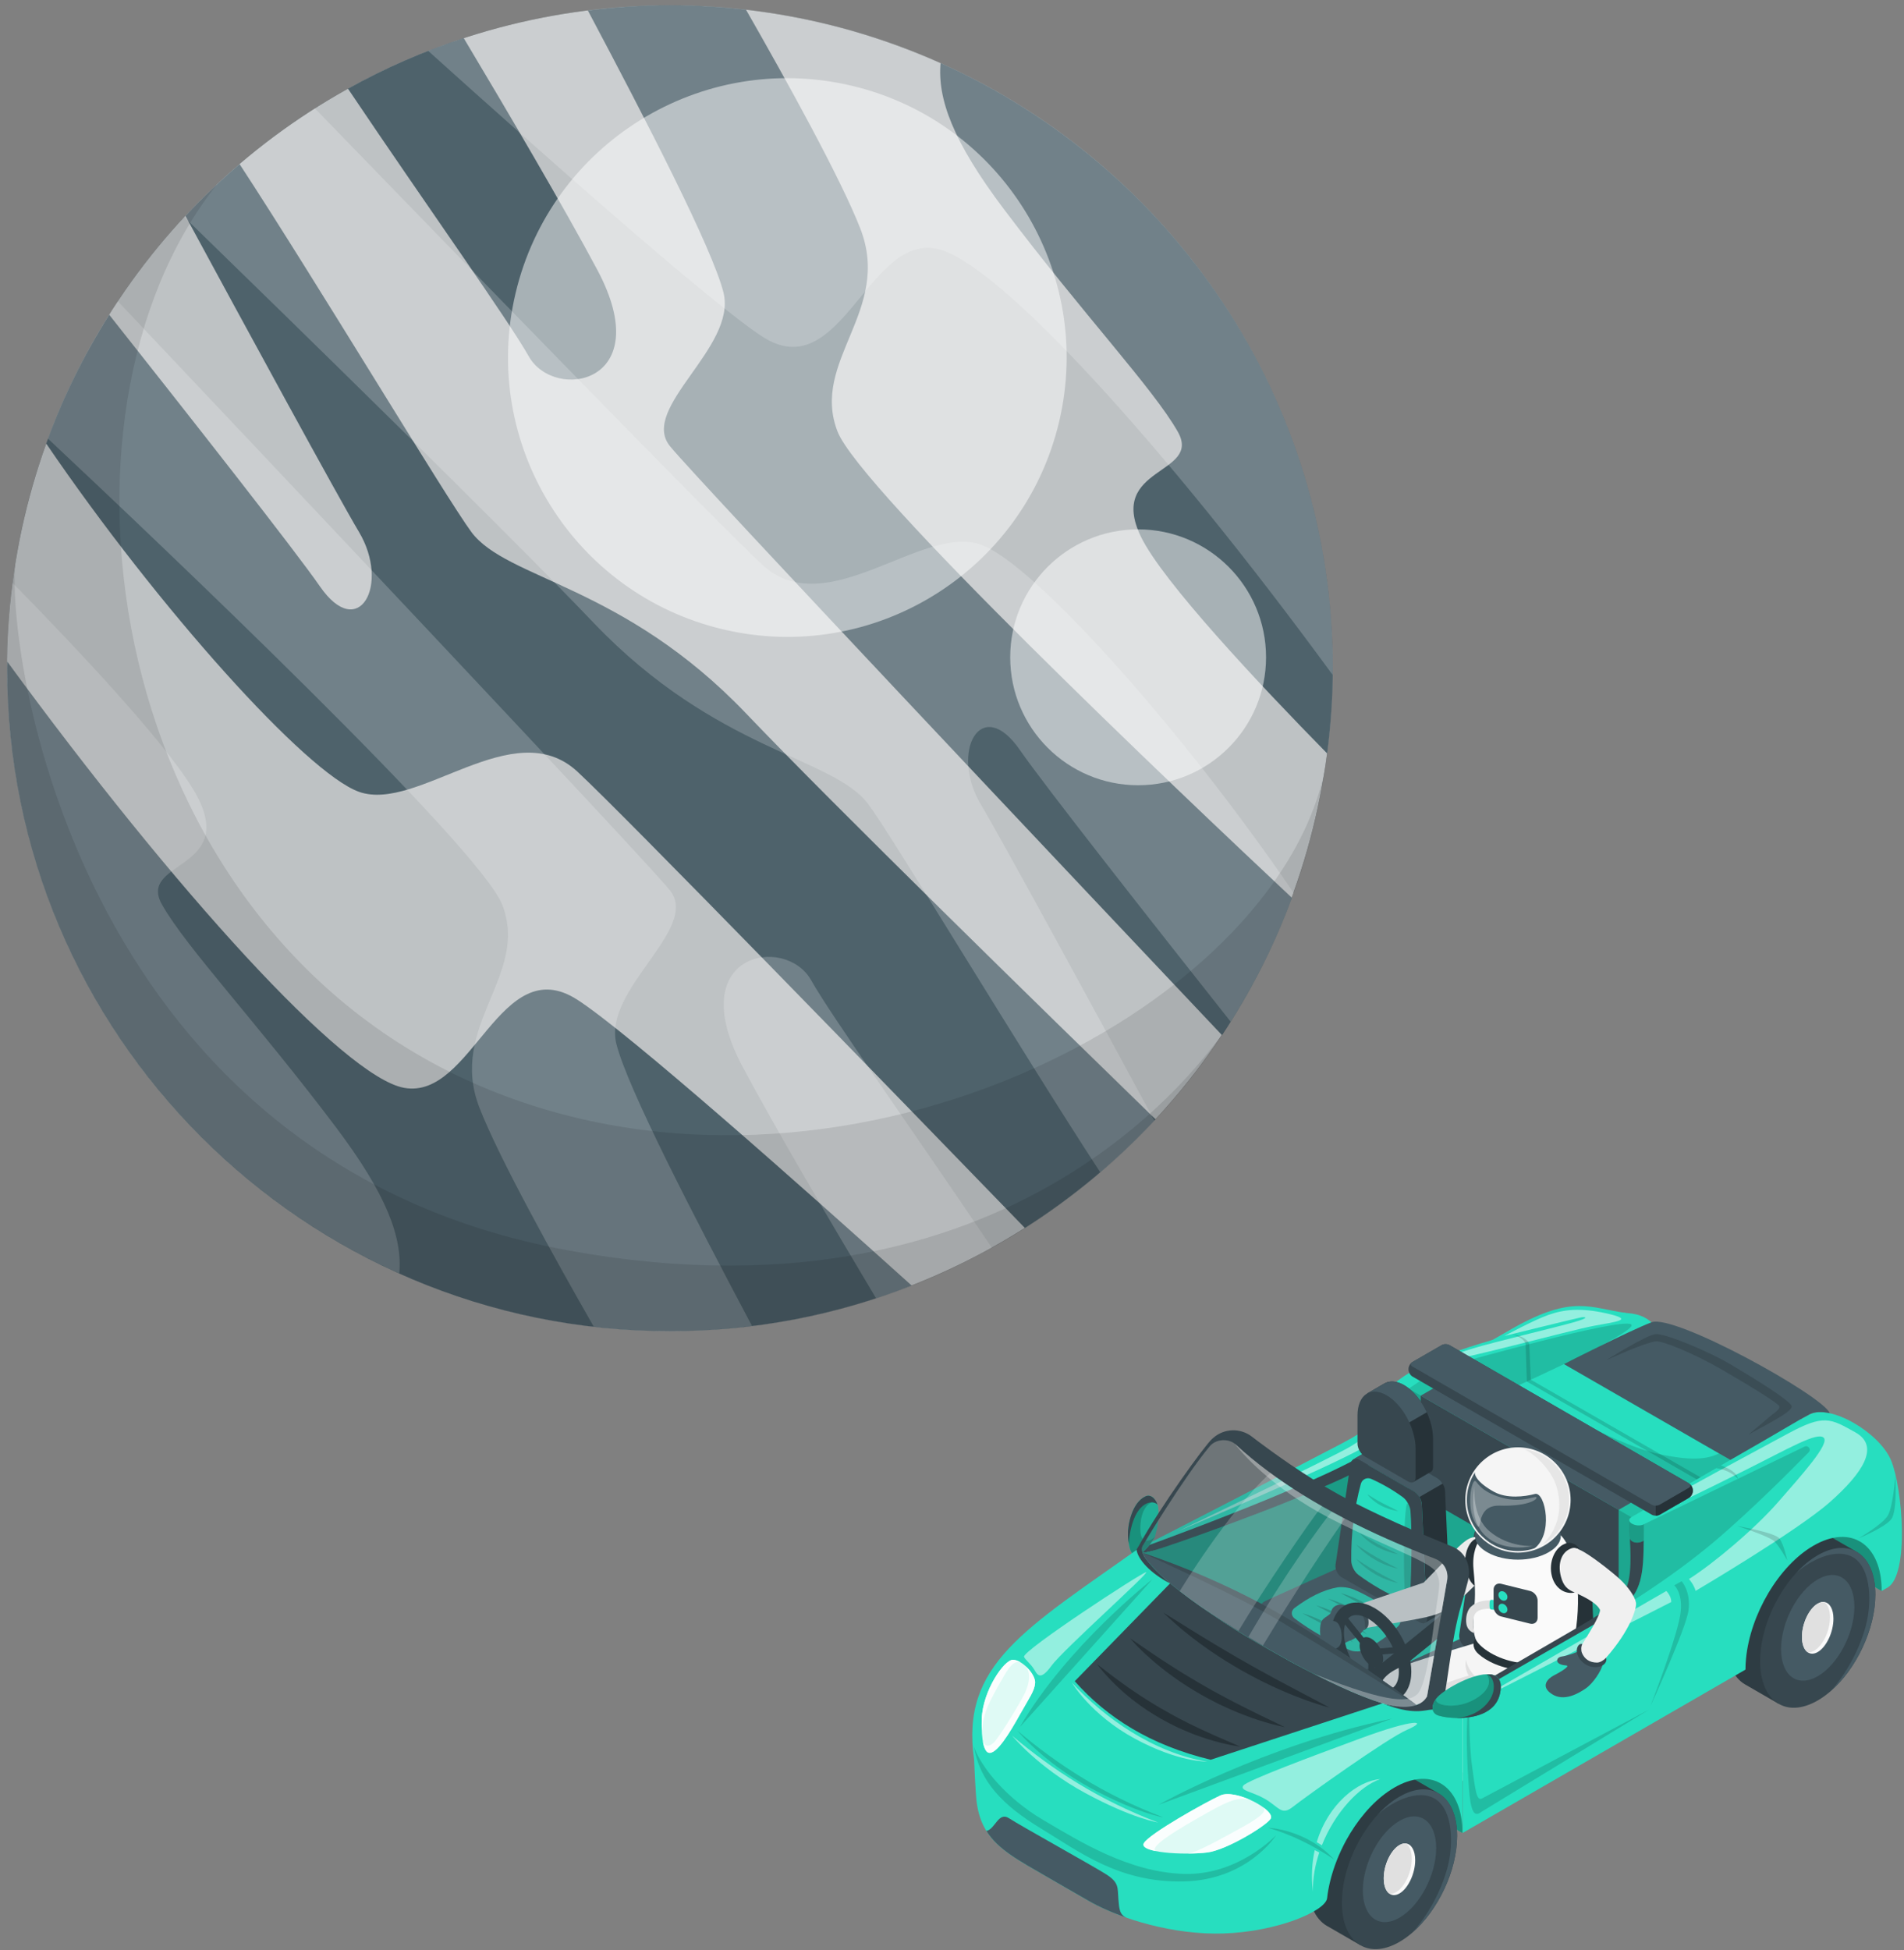 <?xml version="1.0" encoding="utf-8"?>
<!-- Generator: Adobe Illustrator 26.0.3, SVG Export Plug-In . SVG Version: 6.00 Build 0)  -->
<svg version="1.1" xmlns="http://www.w3.org/2000/svg" xmlns:xlink="http://www.w3.org/1999/xlink" x="0px" y="0px"
	 viewBox="0 0 540 553" style="enable-background:new 0 0 540 553;" xml:space="preserve">
<rect x="0" y="0" width="540" height="553" fill="#808080" stroke="none"/>
<style type="text/css">
	.st0{fill:#263238;}
	.st1{opacity:0.7;fill:#FFFFFF;}
	.st2{fill:#455A64;}
	.st3{opacity:0.05;}
	.st4{fill:#FFFFFF;}
	.st5{opacity:0.2;}
	.st6{opacity:0.1;}
	.st7{opacity:0.5;fill:#FFFFFF;}
	.st8{fill:#27DEBF;}
	.st9{fill:#37474F;}
	.st10{opacity:0.3;}
	.st11{opacity:0.15;}
	.st12{opacity:0.25;}
	.st13{opacity:0.5;fill:#27DEBF;}
	.st14{fill:#F5F5F5;}
	.st15{fill:#E0E0E0;}
	.st16{fill:#EBEBEB;}
	.st17{fill:#FAFAFA;}
	.st18{opacity:0.3;fill:#FAFAFA;}
	.st19{fill:#E6E6E6;}
	.st20{opacity:0.35;}
	.st21{opacity:0.5;fill:#263238;}
	.st22{opacity:0.85;fill:#27DEBF;}
	.st23{opacity:0.85;fill:#FFFFFF;}
	.st24{opacity:0.8;fill:#455A64;}
	.st25{opacity:0.3;fill:#455A64;}
	.st26{opacity:0.2;fill:#FFFFFF;}
	.st27{opacity:0.3;fill:#FFFFFF;}
	.st28{fill:#F0F0F0;}
</style>
<g id="Space">
</g>
<g id="Planet">
	<g id="Planet_1_">
		<g id="Planet_2_">
			
				<ellipse id="XMLID_6589_" transform="matrix(0.707 -0.707 0.707 0.707 -78.338 189.848)" class="st0" cx="190" cy="189.49" rx="188" ry="188"/>
			
				<ellipse id="XMLID_6503_" transform="matrix(0.707 -0.707 0.707 0.707 -78.338 189.848)" class="st1" cx="190" cy="189.49" rx="188" ry="188"/>
			<g id="XMLID_4228_">
				<path id="XMLID_6499_" class="st2" d="M169.38,76.48c-9.46-17.73-25.39-44.81-37.86-65.67c-11.47,3.75-22.45,8.56-32.83,14.34
					c23.03,34.23,45.34,65.38,51.29,75.92C157.3,114.01,186.64,108.83,169.38,76.48z"/>
				<path id="XMLID_6487_" class="st2" d="M327.72,317.4c-31.84-30.96-91.1-88.86-116.06-115.02
					c-34.94-36.61-67.99-38.01-77.99-51.54c-7.24-9.81-43.85-70.86-65.71-104.29c-5.39,4.6-10.51,9.5-15.35,14.68
					c16.53,30.52,43.16,79.49,49.2,89.61c8.91,14.93-0.05,31.42-11.1,15.41c-6.88-9.97-37.55-48.96-59.73-76.99
					c-7.21,11.41-13.24,23.62-17.88,36.51c31.87,46.76,73.84,93.46,88.71,98.76c16.68,5.94,43.85-22.53,61.97-5.71
					c13.58,12.6,89.61,90.91,126.9,129.4C304.31,339.55,316.76,329.19,327.72,317.4z"/>
				<path id="XMLID_6015_" class="st2" d="M190,377.48c24.2,0,47.3-4.62,68.55-12.95c-30.93-27.86-80.05-71.49-94.77-81.01
					c-22-14.23-29.76,28.47-49.17,24.96c-17.07-3.08-65.13-56.05-112.55-120.87C2.04,188.25,2,188.86,2,189.49
					C2,293.31,86.17,377.48,190,377.48z"/>
				<path id="XMLID_6013_" class="st2" d="M266.76,17.88c-0.9,10.15,3.47,22.2,17.96,41.43c22.7,30.11,42.25,50.72,49.29,63.06
					c7.05,12.34-20.13,9.8-10.42,29.83c6.17,12.73,33.6,41.88,52.81,61.46c1.02-7.92,1.6-15.98,1.6-24.18
					C377.99,113.01,332.31,47.25,266.76,17.88z"/>
				<path id="XMLID_6012_" class="st2" d="M237.53,122.37c-7.76-20.01,15.53-34.24,6.47-57.54c-5.51-14.17-21.07-42.24-32.42-62.07
					C204.5,1.95,197.3,1.49,190,1.49c-7.89,0-15.64,0.54-23.27,1.49c16.61,31.3,35.36,67.58,38.46,79.98
					c3.88,15.53-23.9,32.72-15.19,43.54c7.29,9.04,119.86,128.2,156.58,167.04c8.04-12.07,14.73-25.12,19.83-38.94
					C333.95,224.15,243.89,138.75,237.53,122.37z"/>
			</g>
			<g id="XMLID_6514_" class="st3">
				<path id="XMLID_6519_" class="st4" d="M169.38,76.48c-9.46-17.73-25.39-44.81-37.86-65.67c-11.47,3.75-22.45,8.56-32.83,14.34
					c23.03,34.23,45.34,65.38,51.29,75.92C157.3,114.01,186.64,108.83,169.38,76.48z"/>
				<path id="XMLID_6518_" class="st4" d="M327.72,317.4c-31.84-30.96-91.1-88.86-116.06-115.02
					c-34.94-36.61-67.99-38.01-77.99-51.54c-7.24-9.81-43.85-70.86-65.71-104.29c-5.39,4.6-10.51,9.5-15.35,14.68
					c16.53,30.52,43.16,79.49,49.2,89.61c8.91,14.93-0.05,31.42-11.1,15.41c-6.88-9.97-37.55-48.96-59.73-76.99
					c-7.21,11.41-13.24,23.62-17.88,36.51c31.87,46.76,73.84,93.46,88.71,98.76c16.68,5.94,43.85-22.53,61.97-5.71
					c13.58,12.6,89.61,90.91,126.9,129.4C304.31,339.55,316.76,329.19,327.72,317.4z"/>
				<path id="XMLID_6517_" class="st4" d="M190,377.48c24.2,0,47.3-4.62,68.55-12.95c-30.93-27.86-80.05-71.49-94.77-81.01
					c-22-14.23-29.76,28.47-49.17,24.96c-17.07-3.08-65.13-56.05-112.55-120.87C2.04,188.25,2,188.86,2,189.49
					C2,293.31,86.17,377.48,190,377.48z"/>
				<path id="XMLID_6516_" class="st4" d="M266.76,17.88c-0.9,10.15,3.47,22.2,17.96,41.43c22.7,30.11,42.25,50.72,49.29,63.06
					c7.05,12.34-20.13,9.8-10.42,29.83c6.17,12.73,33.6,41.88,52.81,61.46c1.02-7.92,1.6-15.98,1.6-24.18
					C377.99,113.01,332.31,47.25,266.76,17.88z"/>
				<path id="XMLID_6515_" class="st4" d="M237.53,122.37c-7.76-20.01,15.53-34.24,6.47-57.54c-5.51-14.17-21.07-42.24-32.42-62.07
					C204.5,1.95,197.3,1.49,190,1.49c-7.89,0-15.64,0.54-23.27,1.49c16.61,31.3,35.36,67.58,38.46,79.98
					c3.88,15.53-23.9,32.72-15.19,43.54c7.29,9.04,119.86,128.2,156.58,167.04c8.04-12.07,14.73-25.12,19.83-38.94
					C333.95,224.15,243.89,138.75,237.53,122.37z"/>
			</g>
			<g id="XMLID_6533_" class="st5">
				<path id="XMLID_6592_" class="st4" d="M210.61,302.49c9.46,17.73,25.39,44.81,37.86,65.67c11.47-3.75,22.45-8.56,32.83-14.34
					c-23.03-34.23-45.34-65.38-51.29-75.92C222.69,264.96,193.36,270.14,210.61,302.49z"/>
				<path id="XMLID_6591_" class="st4" d="M52.28,61.57c31.84,30.96,91.11,88.86,116.06,115.02c34.94,36.61,67.99,38.01,77.99,51.54
					c7.24,9.81,43.85,70.86,65.71,104.29c5.39-4.6,10.51-9.5,15.35-14.68c-16.53-30.52-43.16-79.49-49.2-89.61
					c-8.91-14.93,0.05-31.42,11.1-15.41c6.88,9.97,37.55,48.96,59.73,76.99c7.21-11.41,13.24-23.62,17.88-36.51
					c-31.87-46.76-73.84-93.46-88.71-98.76c-16.68-5.94-43.85,22.53-61.97,5.71c-13.57-12.6-89.61-90.91-126.9-129.4
					C75.68,39.42,63.23,49.78,52.28,61.57z"/>
				<path id="XMLID_6590_" class="st4" d="M190,1.49c-24.2,0-47.3,4.62-68.55,12.95c30.93,27.86,80.05,71.49,94.77,81.01
					c22,14.23,29.76-28.47,49.17-24.96c17.07,3.08,65.13,56.05,112.55,120.87c0.01-0.62,0.05-1.24,0.05-1.86
					C377.99,85.66,293.83,1.49,190,1.49z"/>
				<path id="XMLID_6587_" class="st4" d="M113.24,361.09c0.9-10.15-3.47-22.2-17.96-41.43c-22.7-30.11-42.25-50.72-49.29-63.06
					c-7.05-12.34,20.13-9.8,10.42-29.83c-6.17-12.73-33.6-41.88-52.81-61.46C2.58,173.23,2,181.29,2,189.49
					C2,265.96,47.69,331.72,113.24,361.09z"/>
				<path id="XMLID_6536_" class="st4" d="M142.46,256.6c7.76,20.01-15.53,34.24-6.47,57.54c5.51,14.17,21.07,42.24,32.42,62.07
					c7.09,0.81,14.28,1.27,21.59,1.27c7.89,0,15.64-0.54,23.27-1.49c-16.61-31.3-35.36-67.59-38.46-79.98
					c-3.88-15.53,23.9-32.72,15.19-43.54c-7.29-9.04-119.86-128.2-156.58-167.04c-8.04,12.07-14.73,25.12-19.83,38.94
					C46.05,154.83,136.1,240.22,142.46,256.6z"/>
			</g>
			<path id="XMLID_6603_" class="st6" d="M375.88,217.72C362,287.19,236.66,350.99,136.19,307.96
				C29.37,262.22,9.26,117.77,61.55,52.3l-0.01-0.07C24.91,86.54,2,135.33,2,189.49c0,103.83,84.17,188,188,188
				C284.23,377.48,362.26,308.16,375.88,217.72z"/>
			
				<ellipse id="XMLID_6593_" transform="matrix(0.23 -0.973 0.973 0.23 73.381 295.329)" class="st7" cx="223.27" cy="101.3" rx="79.22" ry="79.22"/>
			<circle id="XMLID_6598_" class="st7" cx="322.79" cy="186.39" r="36.28"/>
			<path id="XMLID_6602_" class="st6" d="M2,189.49c0,103.83,84.17,188,188,188c67.56,0,126.79-35.64,159.93-89.14
				c-4.23,6.62-57.4,90.27-188.85,66.21C24.24,329.51,2.01,189.54,4.3,160.01C2.79,169.61,2,179.46,2,189.49z"/>
		</g>
	</g>
</g>
<g id="Starman">
	<g id="XMLID_00000091718404780041368230000017908869218893777568_">
		<g id="Interiors_00000182502722149265675980000013761952352502039694_">
			<path id="XMLID_00000075848724262661573270000000642020925469613444_" class="st8" d="M461.2,372.32
				c-10.11-1.34-14.96-5.31-31.93,4.22c-4.02,2.26-12.13,6.97-22.18,12.85c0,0-11.69,12.16-26.51,19.92
				c-28.06,14.67-58.24,30.11-58.24,30.11s0.39,0.41,1.76,0.96c8.35,3.37,39.33,14.9,52.94,10.04
				C392.87,444.77,461.2,372.32,461.2,372.32z"/>
			<path id="XMLID_00000120522975796144464240000007895023767781650048_" class="st7" d="M334.06,434.23
				c0,0,44.51-21.27,49.19-24.19s8.73-6.06,10.29-7.57c1.56-1.5,1.17,3.52-7.01,8.1C375.51,416.74,334.06,434.23,334.06,434.23z"/>
			<path id="XMLID_00000106843240028948795010000010031660549382607516_" class="st9" d="M395.47,392.6c0,1.44,0.13,3.43,0.26,6.04
				c0.18,3.5-0.32,5.31-1.96,8.01c-0.75,1.23-2.37,3.07-5.36,4.91c-16.48,10.14-66.07,27.86-66.07,27.86l1.75,0.96l57.03-11.79
				l19.95-13.1l0.46-21.59l-3.1-1.65L395.47,392.6z"/>
			<g id="XMLID_00000148660632124112355960000013227619038239405238_">
				<g id="XMLID_00000006668540683830922660000010961334890946336671_">
					<path id="XMLID_00000176015184743543107790000017097174258357727375_" class="st8" d="M401.54,393.9l-0.03,1.1
						c-0.41,1.1-1.1,2.6-2.06,3.18c-0.54,0.33-1.14,0.47-1.7,0.47c-1.1,0-2.05-0.56-2.11-1.46c-0.02-0.24-0.03-0.48-0.04-0.72
						c-0.1-1.71-0.14-2.84-0.14-3.87l2.98-0.35L401.54,393.9z"/>
					<path id="XMLID_00000030476302815923741320000005103596899199498399_" class="st10" d="M401.54,393.9l-0.03,1.1
						c-0.41,1.1-1.1,2.6-2.06,3.18c-0.54,0.33-1.14,0.47-1.7,0.47c-1.1,0-2.05-0.56-2.11-1.46c-0.02-0.24-0.03-0.48-0.04-0.72
						c-0.1-1.71-0.14-2.84-0.14-3.87l2.98-0.35L401.54,393.9z"/>
				</g>
			</g>
			<path id="XMLID_00000092450780044730203860000013029389434594925743_" class="st8" d="M471.31,379.41
				c-3.31-7.83-9.38-7.82-19.38-6.39c-1.16,0.16-26.71,5.51-41.01,10.98c-10.8,4.14-13.98,7.27-14.84,7.76
				c-2,1.15,1.31,3.06,3.51,2.02c0,1.69,0.04,3.15,0,4.44c-0.27,7.75-1.54,8.92-5.26,13.1c-1.53,1.72-6.11,4.03-8.61,5.44
				c-4.67,2.62-15.65,7.24-28.05,12.03c-5.31,2.05-30.85,11.63-33.58,11.6l67.95,42.56L413.49,499l100.68-94.7L471.31,379.41z"/>
			<path id="XMLID_00000152221737703997382740000015424490229468859583_" class="st11" d="M490.76,414.01l-12.31,7.15l-25.76-15.71
				c0,0,10.39,5.39,18.36,7.01s12.81,1.56,16.47-0.32L490.76,414.01z"/>
			<g id="XMLID_00000124134025687956614630000018323582565950252458_">
				<polygon id="XMLID_00000098193462905509913930000018014420749995344526_" class="st8" points="399.58,393.78 407.54,388.43 
					473.09,424.21 462.64,430.24 462.65,470.66 399.58,434.24 				"/>
				<polygon id="XMLID_00000019662513219113940230000012315744980962396339_" class="st12" points="399.58,393.78 407.54,388.43 
					473.09,424.21 462.64,430.24 462.65,470.66 399.58,434.24 				"/>
				<polygon id="XMLID_00000048464071015016334700000001863764644222707882_" class="st13" points="472.68,423.99 407.54,388.43 
					399.58,393.78 399.58,393.81 462.66,430.23 472.52,424.54 				"/>
			</g>
			<g id="XMLID_00000183223435179831246720000005485573646075153031_">
				<polygon id="XMLID_00000127727399998884478560000002646239518748252835_" class="st9" points="402.93,395.77 402.93,424.11 
					459.07,456.48 459.07,428.14 				"/>
				<polygon id="XMLID_00000166663538482175856890000012069001838623511173_" class="st2" points="402.93,395.77 409.94,391.72 
					466.08,424.09 459.07,428.14 				"/>
			</g>
			<path id="XMLID_00000077283011760443087790000012140256135605267877_" class="st7" d="M417.93,382.32
				c-5.25,1.62-8.79,2.62-7.47,3.33c1.31,0.71,35.03-8.48,41.6-9.69c6.58-1.21,11.68-1.72,3.51-3.54c-7.3-1.63-11.98-1.1-16.32,0.41
				c-4.34,1.52-12.55,6-12.55,6s21.07-5.19,21.86-5.29c0.79-0.1,2.78-0.03-2.17,1.4C441.43,376.36,423.18,380.7,417.93,382.32z"/>
			<path id="XMLID_00000149353762142505311900000016768566623501247905_" class="st11" d="M428.82,378.3
				c2.93,0.38,4.69,1.92,4.9,2.83l0.43,10.11l48.15,27.69l-1.05,0.61l-48.21-27.78l-0.35-10.35
				C432.7,381.4,432.9,379.62,428.82,378.3z"/>
			<path id="XMLID_00000037670464638144440450000001387655634743536804_" class="st10" d="M382.38,455.57c0,0,1.06-21.7,1.86-38.04
				c-5.26,2.7-15.32,6.9-26.57,11.24c-4.63,1.79-24.61,9.29-31.48,11.17c0,0-1.47,0.3-2.1,0.43l39.87,24.96L382.38,455.57z"/>
		</g>
		<g id="Driver_Seat_00000170254170195427671020000010691685429255034045_">
			<path id="XMLID_00000060740362554852111320000010958377702723560874_" class="st9" d="M443.86,476.57l-7.83-0.15l-11.91-6.82
				c-1.94-1.11-5.17-1.27-7.21-0.35l-14.44,6.51l-9.9-0.19v5.78l0,0c0,0.65,0.46,1.32,1.4,1.86l25.92,14.96
				c1.94,1.12,4.92,0.88,6.66-0.53l16.1-13.07c0.81-0.65,1.18-1.44,1.19-2.21c0,0,0.02-0.01,0.02-0.01L443.86,476.57z"/>
			<path id="XMLID_00000133491927508273146530000011683287042398763192_" class="st2" d="M393.98,477.42l25.92,14.96
				c1.94,1.12,4.92,0.88,6.66-0.53l16.1-13.07c1.74-1.41,1.57-3.46-0.37-4.57l-18.16-10.4c-1.94-1.11-5.17-1.27-7.21-0.35
				l-22.75,10.26C392.12,474.65,392.04,476.3,393.98,477.42z"/>
			<path id="XMLID_00000137121715050444004920000001170160803999614356_" class="st0" d="M443.86,476.57v5.77l-0.02,0.02
				c0,0.77-0.37,1.56-1.18,2.21l-16.1,13.06c-0.84,0.69-1.98,1.09-3.15,1.2v-5.77c1.17-0.11,2.3-0.52,3.15-1.2l16.1-13.07
				C443.47,478.13,443.86,477.34,443.86,476.57z"/>
			<g id="XMLID_00000034783236782799250900000011811836707410760382_">
				<path id="XMLID_00000121994577680991693870000006915067885722257542_" class="st0" d="M452.68,478.16
					c0.03,0.67-0.19,1.14-0.55,1.37l-6.6,3.81v-0.01c0.38-0.2,0.6-0.68,0.57-1.37l-1.44-32.25c-0.06-1.35-1.05-2.98-2.21-3.65
					l-21.87-12.28c-0.6-0.35-1.18-0.37-1.64-0.13v-0.01l6.55-3.78v0.01c0.46-0.26,1.05-0.25,1.68,0.11l21.87,12.28
					c1.17,0.67,2.16,2.3,2.21,3.65L452.68,478.16z"/>
				<path id="XMLID_00000024709714031273303090000013144785560824639632_" class="st9" d="M420.57,433.78l21.87,12.28
					c1.16,0.67,2.16,2.3,2.21,3.65l1.43,32.26c0.06,1.34-0.84,1.89-2,1.21l-28.46-16.08c-1.16-0.67-1.95-2.29-1.75-3.62l4.23-28.5
					C418.31,433.64,419.41,433.11,420.57,433.78z"/>
				<path id="XMLID_00000088841900251866866380000014511920778959559567_" class="st2" d="M450.56,443.84l-6.59,3.8
					c-0.41-0.67-0.95-1.24-1.53-1.58l-21.87-12.28c-0.6-0.35-1.18-0.37-1.64-0.13v-0.01l6.55-3.78v0.01
					c0.46-0.26,1.05-0.25,1.68,0.11l21.87,12.28C449.62,442.6,450.16,443.17,450.56,443.84z"/>
			</g>
			<path id="XMLID_00000096769105045480580180000006242624703200880312_" class="st0" d="M441.53,435.85c0-1.92,0-4.8,0-8.03
				c0-5.78-3.69-12.59-8.24-15.22c-2.09-1.21-3.99-1.31-5.44-0.52l-0.01-0.01l-5.02,2.92l2.23,4.26v7.08c0,1.34,0.94,2.98,2.11,3.65
				l5.01,2.89l3.77,7.22l4.96-2.89l0,0l0.01,0l0,0C441.29,436.99,441.53,436.52,441.53,435.85z"/>
			<path id="XMLID_00000000929201559002862050000007240357421526951342_" class="st2" d="M433.29,424.04l6.46-3.73
				c-1.51-3.29-3.84-6.19-6.46-7.71c-2.09-1.21-3.99-1.31-5.44-0.52l-0.01-0.01l-5.02,2.92l2.23,4.26v1.39L433.29,424.04z"/>
			<path id="XMLID_00000032624725657739188450000010539849544252611249_" class="st9" d="M436.59,438.73c0-1.92,0-4.8,0-8.03
				c0-5.78-3.69-12.59-8.24-15.22c-4.55-2.63-8.24-0.07-8.24,5.71v8.03c0,1.34,0.94,2.98,2.11,3.65l12.26,7.08
				C435.64,440.61,436.59,440.07,436.59,438.73z"/>
			<path id="XMLID_00000156572481078616217980000013639847107824559762_" class="st8" d="M421.04,440.62
				c-1.89,6.99-2.81,14.27-2.72,21.83c0.02,1.34,0.91,3.12,1.98,3.92c3.72,2.77,7.85,5.16,12.39,7.14c1.23,0.54,2.3-0.16,2.36-1.5
				c0.39-8.74,0.52-16.89,0.07-23.68c-0.09-1.34-1.04-3.11-2.12-3.91c-2.96-2.16-5.98-3.87-9.04-5.23
				C422.74,438.66,421.39,439.32,421.04,440.62z"/>
			<path id="XMLID_00000123429238418626001520000000794170338530157451_" class="st11" d="M434.89,472.75
				c0.09-0.22,0.16-0.46,0.17-0.74c0.39-8.74,0.52-16.89,0.07-23.68c-0.04-0.67-0.3-1.44-0.68-2.14c-0.86-1.22-1.16,9.1-1.16,15.4
				c0.01,6.21,0.08,12.52,1.12,11.8c0.04-0.03,0.08-0.06,0.12-0.1C434.63,473.17,434.75,472.99,434.89,472.75z"/>
			<g id="XMLID_00000078740570324187317890000014585961891320081555_" class="st11">
				<path id="XMLID_00000002343189999109332760000001908667990966027169_" d="M419.76,461.92c0,0,0.19,0.11,0.5,0.32
					c0.31,0.22,0.77,0.5,1.3,0.85c1.07,0.7,2.51,1.6,3.98,2.44c1.47,0.85,2.98,1.63,4.12,2.2c0.57,0.29,1.05,0.54,1.39,0.7
					c0.34,0.17,0.53,0.27,0.53,0.27s-0.21-0.04-0.58-0.12c-0.37-0.09-0.9-0.21-1.51-0.42c-0.62-0.19-1.33-0.46-2.07-0.78
					c-0.37-0.17-0.76-0.33-1.13-0.53c-0.38-0.19-0.76-0.4-1.14-0.61c-0.75-0.44-1.48-0.91-2.14-1.39c-0.65-0.48-1.25-0.96-1.73-1.39
					c-0.49-0.43-0.86-0.83-1.12-1.09C419.9,462.09,419.76,461.92,419.76,461.92z"/>
				<path id="XMLID_00000101799151243838040050000010136523902842951604_" d="M419.76,457.84c0,0,0.19,0.11,0.5,0.32
					c0.31,0.22,0.77,0.5,1.3,0.85c1.07,0.7,2.51,1.6,3.98,2.44c1.47,0.85,2.98,1.63,4.12,2.2c0.57,0.29,1.05,0.54,1.39,0.7
					c0.34,0.17,0.53,0.27,0.53,0.27s-0.21-0.04-0.58-0.12c-0.37-0.09-0.9-0.21-1.51-0.42c-0.62-0.19-1.33-0.46-2.07-0.78
					c-0.37-0.17-0.76-0.33-1.13-0.53c-0.38-0.19-0.76-0.4-1.14-0.61c-0.75-0.44-1.48-0.91-2.14-1.39c-0.65-0.48-1.25-0.96-1.73-1.39
					c-0.49-0.43-0.86-0.83-1.12-1.09C419.9,458.01,419.76,457.84,419.76,457.84z"/>
				<path id="XMLID_00000052070578841403193080000015965278122743415680_" d="M420.6,454.47c0,0,0.17,0.1,0.47,0.29
					c0.29,0.2,0.71,0.45,1.21,0.77c0.99,0.64,2.32,1.46,3.69,2.19c1.37,0.74,2.78,1.41,3.85,1.93c0.53,0.26,0.98,0.48,1.29,0.64
					c0.31,0.15,0.49,0.25,0.49,0.25s-0.2-0.03-0.54-0.11c-0.34-0.08-0.83-0.18-1.4-0.35c-0.58-0.16-1.24-0.39-1.93-0.66
					c-0.34-0.15-0.71-0.28-1.06-0.46c-0.36-0.17-0.71-0.35-1.07-0.53c-0.35-0.2-0.7-0.4-1.03-0.61c-0.34-0.2-0.65-0.43-0.96-0.64
					c-0.61-0.44-1.15-0.88-1.59-1.29c-0.45-0.4-0.79-0.77-1.03-1.02C420.73,454.63,420.6,454.47,420.6,454.47z"/>
				<path id="XMLID_00000107585830428587987210000004409933820669171606_" d="M420.94,450.67c0,0,0.17,0.1,0.45,0.28
					c0.28,0.19,0.69,0.43,1.17,0.74c0.96,0.62,2.24,1.4,3.57,2.1c1.33,0.7,2.7,1.33,3.74,1.83c0.52,0.25,0.95,0.47,1.25,0.61
					c0.3,0.15,0.47,0.25,0.47,0.25s-0.19-0.03-0.52-0.1c-0.33-0.08-0.8-0.17-1.36-0.33c-0.56-0.15-1.2-0.36-1.88-0.61
					c-0.34-0.14-0.69-0.26-1.03-0.43c-0.35-0.16-0.69-0.33-1.04-0.5c-0.34-0.19-0.68-0.38-1-0.58c-0.33-0.19-0.63-0.42-0.93-0.62
					c-0.59-0.42-1.11-0.85-1.54-1.25c-0.43-0.39-0.76-0.75-0.99-0.99C421.07,450.82,420.94,450.67,420.94,450.67z"/>
				<path id="XMLID_00000025420438066679034010000007778188885245323940_" d="M421.52,447.04c0,0,0.16,0.09,0.43,0.26
					c0.27,0.17,0.65,0.41,1.1,0.7c0.91,0.58,2.11,1.31,3.37,1.94c1.26,0.63,2.57,1.19,3.55,1.65c0.98,0.45,1.62,0.81,1.62,0.81
					s-0.72-0.1-1.77-0.37c-1.05-0.27-2.44-0.71-3.75-1.37c-0.32-0.17-0.65-0.35-0.96-0.53c-0.31-0.18-0.6-0.39-0.88-0.58
					c-0.56-0.4-1.05-0.81-1.45-1.18C421.97,447.62,421.52,447.04,421.52,447.04z"/>
				<path id="XMLID_00000152966979996194032080000004124692749413312897_" d="M422.87,443.55c0,0,0.56,0.32,1.35,0.82
					c0.79,0.5,1.84,1.13,2.93,1.69c1.09,0.57,2.21,1.1,3.05,1.52c0.84,0.42,1.39,0.75,1.39,0.75s-0.64-0.07-1.55-0.31
					c-0.92-0.23-2.12-0.65-3.26-1.24c-0.28-0.16-0.56-0.31-0.83-0.48c-0.27-0.16-0.52-0.34-0.77-0.52
					c-0.49-0.35-0.91-0.72-1.25-1.05C423.25,444.07,422.87,443.55,422.87,443.55z"/>
			</g>
			<path id="XMLID_00000178189081782577759170000015618584291201014432_" class="st8" d="M414.4,469.96
				c-4.09,0.73-8.13,2.82-12.14,5.83c-1.07,0.81-1.07,2.19,0.01,3c4.49,3.36,9.7,6.34,15.61,8.96c1.23,0.54,3.23,0.51,4.42-0.12
				c3.53-1.85,6.67-4.04,9.33-6.66c0.96-0.94,0.8-2.43-0.3-3.21c-4.12-2.96-8.21-5.45-12.25-7.18
				C417.85,470.05,415.73,469.72,414.4,469.96z"/>
			<g id="XMLID_00000145767089442588973590000005836552893934871475_" class="st5">
				<path id="XMLID_00000049913370031917747200000012463985846586666652_" d="M404.45,477.29c0,0,0.26,0.07,0.69,0.2
					c0.44,0.14,1.07,0.33,1.81,0.62c1.48,0.55,3.4,1.42,5.24,2.46c1.83,1.04,3.57,2.25,4.79,3.25c1.22,1,1.96,1.76,1.96,1.76
					s-0.89-0.55-2.23-1.38c-1.33-0.83-3.11-1.91-4.92-2.93c-1.81-1.03-3.64-2.01-5.03-2.74c-0.69-0.37-1.27-0.68-1.67-0.89
					C404.68,477.43,404.45,477.29,404.45,477.29z"/>
				<path id="XMLID_00000166636748597507012880000002577264863884727216_" d="M408.34,475.05c0,0,0.26,0.07,0.69,0.2
					c0.44,0.14,1.07,0.33,1.81,0.62c1.48,0.55,3.4,1.42,5.24,2.46c1.83,1.04,3.57,2.25,4.79,3.25c1.22,1,1.96,1.76,1.96,1.76
					s-0.89-0.55-2.23-1.38c-1.33-0.83-3.11-1.91-4.92-2.93c-1.81-1.03-3.64-2.01-5.03-2.74c-0.69-0.37-1.27-0.68-1.67-0.89
					C408.57,475.18,408.34,475.05,408.34,475.05z"/>
				<path id="XMLID_00000052794945623993614010000014539707293996014515_" d="M411.69,473.15c0,0,0.26,0.07,0.69,0.2
					c0.44,0.14,1.07,0.33,1.81,0.62c1.48,0.55,3.4,1.42,5.24,2.46c1.83,1.04,3.57,2.25,4.79,3.25c1.22,1,1.96,1.76,1.96,1.76
					s-0.89-0.55-2.23-1.38c-1.33-0.83-3.11-1.91-4.92-2.93c-1.81-1.03-3.64-2.01-5.03-2.74c-0.69-0.37-1.27-0.68-1.67-0.89
					C411.92,473.28,411.69,473.15,411.69,473.15z"/>
				<path id="XMLID_00000166652623970439700710000003153883422460975791_" d="M415.34,471.59c0,0,0.24,0.06,0.64,0.18
					c0.4,0.13,0.98,0.3,1.66,0.55c1.36,0.5,3.13,1.29,4.82,2.24c1.68,0.96,3.28,2.07,4.39,3c1.12,0.93,1.78,1.63,1.78,1.63
					s-0.21-0.12-0.57-0.34c-0.36-0.22-0.87-0.53-1.49-0.91c-1.22-0.75-2.86-1.74-4.52-2.67c-1.66-0.94-3.34-1.84-4.61-2.52
					c-0.63-0.34-1.16-0.63-1.53-0.83C415.55,471.71,415.34,471.59,415.34,471.59z"/>
			</g>
		</g>
		<g id="Codriver_Seat_00000147193385318274028420000008114618361488096920_">
			<path id="XMLID_00000157989533798124423860000002142476031834253204_" class="st9" d="M408.77,456.74l-7.83-0.15l-11.91-6.82
				c-1.94-1.11-5.17-1.27-7.21-0.35l-14.44,6.51l-9.9-0.19v5.78l0,0c0,0.65,0.46,1.32,1.4,1.86l25.92,14.96
				c1.94,1.12,4.92,0.88,6.66-0.53l16.1-13.07c0.81-0.65,1.18-1.44,1.18-2.21c0,0,0.02-0.01,0.02-0.01L408.77,456.74z"/>
			<path id="XMLID_00000096776914806655732180000006575255462406148761_" class="st2" d="M358.88,457.59l25.92,14.96
				c1.94,1.12,4.92,0.88,6.66-0.53l16.1-13.07c1.74-1.41,1.57-3.46-0.37-4.57l-18.16-10.4c-1.94-1.11-5.17-1.27-7.21-0.35
				l-22.75,10.26C357.03,454.82,356.94,456.47,358.88,457.59z"/>
			<path id="XMLID_00000153698220625860550090000002108232072854412211_" class="st0" d="M408.77,456.75v5.77
				c0,0-0.02,0.02-0.02,0.02c0,0.77-0.37,1.56-1.18,2.21l-16.1,13.07c-0.84,0.69-1.98,1.09-3.15,1.2v-5.77
				c1.17-0.11,2.3-0.52,3.15-1.2l16.1-13.07C408.37,458.3,408.77,457.52,408.77,456.75z"/>
			<path id="XMLID_00000075842720832295236670000008176509145429552824_" class="st0" d="M411.27,455.04
				c0.03,0.67-0.19,1.14-0.55,1.37l-6.6,3.81v-0.01c0.38-0.2,0.6-0.68,0.57-1.37l-1.44-32.25c-0.06-1.35-1.05-2.98-2.21-3.65
				l-15.55-8.98c-0.6-0.35-1.18-0.37-1.64-0.13v-0.01l6.55-3.78v0.01c0.46-0.26,1.05-0.25,1.68,0.11l15.55,8.98
				c1.17,0.67,2.16,2.3,2.21,3.65L411.27,455.04z"/>
			<path id="XMLID_00000176010160461927461490000001360916272471379351_" class="st9" d="M385.48,413.96l15.55,8.98
				c1.16,0.67,2.16,2.3,2.21,3.65l1.43,32.26c0.06,1.34-0.84,1.89-2,1.21l-22.14-12.78c-1.16-0.67-1.95-2.29-1.75-3.62l4.23-28.5
				C383.21,413.82,384.32,413.29,385.48,413.96z"/>
			<path id="XMLID_00000026884507046694601450000015863184275680046004_" class="st2" d="M409.15,420.71l-6.59,3.8
				c-0.41-0.67-0.95-1.24-1.53-1.58l-15.55-8.98c-0.6-0.35-1.18-0.37-1.64-0.13v-0.01l6.55-3.78v0.01c0.46-0.26,1.05-0.25,1.68,0.11
				l15.55,8.98C408.2,419.47,408.74,420.05,409.15,420.71z"/>
			<path id="XMLID_00000108991471114902979020000006722229461081261224_" class="st0" d="M406.43,416.02c0-1.92,0-4.8,0-8.03
				c0-5.78-3.69-12.59-8.24-15.22c-2.09-1.2-3.99-1.31-5.44-0.52l-0.01-0.01l-5.02,2.92l2.23,4.26v7.08c0,1.34,0.94,2.98,2.11,3.65
				l5.01,2.89l3.77,7.22l4.96-2.89l0,0l0.01,0l0,0C406.2,417.16,406.43,416.69,406.43,416.02z"/>
			<path id="XMLID_00000108997269181188385200000014158482634934506649_" class="st2" d="M398.2,404.21l6.46-3.73
				c-1.51-3.29-3.84-6.19-6.46-7.71c-2.09-1.2-3.99-1.31-5.44-0.52l-0.01-0.01l-5.02,2.92l2.23,4.26v1.39L398.2,404.21z"/>
			<path id="XMLID_00000062172561968729036080000018012203400384995255_" class="st9" d="M401.49,418.9c0-1.92,0-4.8,0-8.03
				c0-5.78-3.69-12.59-8.24-15.22c-4.55-2.63-8.24-0.07-8.24,5.71v8.03c0,1.34,0.94,2.98,2.11,3.65l12.26,7.08
				C400.55,420.79,401.49,420.24,401.49,418.9z"/>
			<path id="XMLID_00000085936343837917870750000012384622249101812141_" class="st8" d="M385.95,420.79
				c-1.89,6.99-2.81,14.27-2.72,21.83c0.02,1.34,0.9,3.12,1.98,3.92c3.72,2.77,7.85,5.16,12.39,7.14c1.23,0.54,2.3-0.16,2.36-1.5
				c0.39-8.74,0.52-16.89,0.07-23.68c-0.09-1.34-1.04-3.11-2.12-3.91c-2.96-2.16-5.98-3.87-9.04-5.23
				C387.64,418.84,386.3,419.49,385.95,420.79z"/>
			<path id="XMLID_00000055695218115440097460000003185451798436020415_" class="st11" d="M399.79,452.93
				c0.09-0.22,0.16-0.46,0.17-0.74c0.39-8.74,0.52-16.89,0.07-23.68c-0.04-0.67-0.3-1.44-0.68-2.14c-0.86-1.22-1.16,9.1-1.16,15.4
				c0.01,6.21,0.08,12.52,1.12,11.8c0.04-0.03,0.08-0.06,0.12-0.1C399.54,453.35,399.66,453.16,399.79,452.93z"/>
			<g id="XMLID_00000096742658542213554410000000619400901225854654_" class="st11">
				<path id="XMLID_00000005974230632820483780000012473355823115727023_" d="M384.67,442.09c0,0,0.19,0.11,0.5,0.32
					c0.31,0.22,0.77,0.5,1.3,0.85c1.07,0.7,2.51,1.6,3.98,2.44c1.47,0.85,2.98,1.63,4.12,2.2c0.57,0.29,1.05,0.54,1.39,0.7
					c0.34,0.17,0.53,0.27,0.53,0.27s-0.21-0.04-0.58-0.12c-0.37-0.09-0.9-0.21-1.51-0.42c-0.62-0.19-1.33-0.46-2.07-0.78
					c-0.37-0.17-0.76-0.33-1.13-0.53c-0.38-0.19-0.76-0.4-1.14-0.61c-0.75-0.44-1.48-0.91-2.14-1.39c-0.65-0.48-1.25-0.96-1.73-1.39
					c-0.49-0.43-0.86-0.83-1.12-1.09C384.81,442.26,384.67,442.09,384.67,442.09z"/>
				<path id="XMLID_00000000906514454447973740000009116503183889847740_" d="M384.67,438.02c0,0,0.19,0.11,0.5,0.32
					c0.31,0.22,0.77,0.5,1.3,0.85c1.07,0.7,2.51,1.6,3.98,2.44c1.47,0.85,2.98,1.63,4.12,2.2c0.57,0.29,1.05,0.54,1.39,0.7
					c0.34,0.17,0.53,0.27,0.53,0.27s-0.21-0.04-0.58-0.12c-0.37-0.09-0.9-0.21-1.51-0.42c-0.62-0.19-1.33-0.46-2.07-0.78
					c-0.37-0.17-0.76-0.33-1.13-0.53c-0.38-0.19-0.76-0.4-1.14-0.61c-0.75-0.44-1.48-0.91-2.14-1.39c-0.65-0.48-1.25-0.96-1.73-1.39
					c-0.49-0.43-0.86-0.83-1.12-1.09C384.81,438.18,384.67,438.02,384.67,438.02z"/>
				<path id="XMLID_00000142142496544443246840000007485981843222475678_" d="M385.51,434.65c0,0,0.17,0.1,0.47,0.29
					c0.29,0.2,0.71,0.45,1.21,0.77c0.99,0.64,2.32,1.46,3.69,2.19c1.37,0.74,2.78,1.41,3.85,1.93c0.53,0.26,0.98,0.48,1.29,0.64
					c0.31,0.15,0.49,0.25,0.49,0.25s-0.2-0.03-0.54-0.11c-0.34-0.08-0.83-0.18-1.4-0.35c-0.58-0.16-1.24-0.39-1.93-0.66
					c-0.34-0.15-0.71-0.28-1.06-0.46c-0.36-0.17-0.71-0.35-1.07-0.53c-0.35-0.2-0.7-0.4-1.03-0.61c-0.34-0.2-0.65-0.43-0.96-0.64
					c-0.61-0.44-1.15-0.88-1.59-1.29c-0.45-0.4-0.79-0.77-1.03-1.02C385.64,434.8,385.51,434.65,385.51,434.65z"/>
				<path id="XMLID_00000075162160138547166600000000914657185674576794_" d="M385.85,430.84c0,0,0.17,0.1,0.45,0.28
					c0.28,0.19,0.69,0.43,1.17,0.74c0.96,0.62,2.24,1.4,3.57,2.1c1.33,0.7,2.7,1.33,3.74,1.83c0.52,0.25,0.95,0.47,1.25,0.61
					c0.3,0.15,0.47,0.25,0.47,0.25s-0.19-0.03-0.52-0.1c-0.33-0.08-0.8-0.17-1.36-0.33c-0.56-0.15-1.2-0.36-1.88-0.61
					c-0.34-0.14-0.69-0.26-1.03-0.43c-0.35-0.16-0.69-0.33-1.04-0.5c-0.34-0.19-0.68-0.38-1-0.58c-0.33-0.19-0.63-0.42-0.93-0.62
					c-0.59-0.42-1.11-0.85-1.54-1.25c-0.43-0.39-0.76-0.75-0.99-0.99C385.97,430.99,385.85,430.84,385.85,430.84z"/>
				<path id="XMLID_00000142854782471355526110000008335533356057391804_" d="M386.43,427.21c0,0,0.16,0.09,0.43,0.26
					c0.27,0.17,0.65,0.41,1.1,0.7c0.91,0.58,2.11,1.31,3.37,1.94c1.26,0.63,2.57,1.19,3.55,1.65c0.98,0.45,1.62,0.81,1.62,0.81
					s-0.72-0.1-1.77-0.37c-1.05-0.27-2.44-0.71-3.75-1.37c-0.32-0.17-0.65-0.35-0.96-0.53c-0.31-0.18-0.6-0.39-0.88-0.58
					c-0.56-0.4-1.05-0.81-1.45-1.18C386.88,427.79,386.43,427.21,386.43,427.21z"/>
				<path id="XMLID_00000127722804935804174450000010205106575447575991_" d="M387.78,423.72c0,0,0.56,0.32,1.35,0.82
					c0.79,0.5,1.84,1.13,2.93,1.69c1.09,0.57,2.21,1.1,3.05,1.52c0.84,0.42,1.39,0.75,1.39,0.75s-0.64-0.07-1.55-0.31
					c-0.92-0.23-2.12-0.65-3.26-1.24c-0.28-0.16-0.56-0.31-0.83-0.48c-0.27-0.16-0.52-0.34-0.77-0.52
					c-0.49-0.35-0.91-0.72-1.25-1.05C388.15,424.24,387.78,423.72,387.78,423.72z"/>
			</g>
			<path id="XMLID_00000057138444283462339100000004102805904817272202_" class="st8" d="M379.31,450.13
				c-4.09,0.73-8.13,2.82-12.14,5.83c-1.07,0.81-1.07,2.19,0.01,3c4.49,3.36,9.7,6.34,15.61,8.96c1.23,0.54,3.23,0.51,4.42-0.12
				c3.53-1.85,6.67-4.04,9.33-6.66c0.96-0.94,0.8-2.43-0.3-3.21c-4.12-2.96-8.21-5.45-12.25-7.18
				C382.75,450.22,380.63,449.9,379.31,450.13z"/>
			<g id="XMLID_00000178181312069159258120000004272669940648128176_" class="st5">
				<path id="XMLID_00000129175266081574155290000003431438392886914487_" d="M369.35,457.47c0,0,0.26,0.07,0.69,0.2
					c0.44,0.14,1.07,0.33,1.81,0.62c1.48,0.55,3.4,1.42,5.24,2.46c1.83,1.04,3.57,2.25,4.79,3.25c1.22,1,1.96,1.76,1.96,1.76
					s-0.89-0.55-2.23-1.38c-1.33-0.83-3.11-1.91-4.92-2.93c-1.81-1.03-3.64-2.01-5.03-2.74c-0.69-0.37-1.27-0.68-1.67-0.89
					C369.58,457.6,369.35,457.47,369.35,457.47z"/>
				<path id="XMLID_00000178921424622502740030000006447792252464227491_" d="M373.25,455.23c0,0,0.26,0.07,0.69,0.2
					c0.44,0.14,1.07,0.33,1.81,0.62c1.48,0.55,3.4,1.42,5.24,2.46c1.83,1.04,3.57,2.25,4.79,3.25c1.22,1,1.96,1.76,1.96,1.76
					s-0.89-0.55-2.23-1.38c-1.33-0.83-3.11-1.91-4.92-2.93c-1.81-1.03-3.64-2.01-5.03-2.74c-0.69-0.37-1.27-0.68-1.67-0.89
					C373.48,455.36,373.25,455.23,373.25,455.23z"/>
				<path id="XMLID_00000042009735804250894310000017572968127643447994_" d="M376.6,453.32c0,0,0.26,0.07,0.69,0.2
					c0.44,0.14,1.07,0.33,1.81,0.62c1.48,0.55,3.4,1.42,5.24,2.46c1.83,1.04,3.57,2.25,4.79,3.25c1.22,1,1.96,1.76,1.96,1.76
					s-0.89-0.55-2.23-1.38c-1.33-0.83-3.11-1.91-4.92-2.93c-1.81-1.03-3.64-2.01-5.03-2.74c-0.69-0.37-1.27-0.68-1.67-0.89
					C376.82,453.46,376.6,453.32,376.6,453.32z"/>
				<path id="XMLID_00000122000134364955226640000011138777142253364146_" d="M380.25,451.76c0,0,0.24,0.06,0.64,0.18
					c0.4,0.13,0.98,0.3,1.66,0.55c1.36,0.5,3.13,1.29,4.82,2.24c1.68,0.95,3.28,2.07,4.39,3c1.12,0.93,1.78,1.63,1.78,1.63
					s-0.21-0.12-0.57-0.34c-0.36-0.22-0.87-0.53-1.49-0.91c-1.22-0.75-2.86-1.74-4.52-2.67c-1.66-0.94-3.34-1.84-4.61-2.52
					c-0.63-0.34-1.16-0.63-1.53-0.83C380.45,451.89,380.25,451.76,380.25,451.76z"/>
			</g>
		</g>
		<g id="Legs_00000156569153739820861710000002667572364524032132_">
			<path id="XMLID_00000126304799249986430810000008200936460507603376_" class="st14" d="M418.38,465.94c0,0-14.22,4.18-19.39,6.08
				c-5.17,1.91-7.51,4.06-7.96,7.56c-0.45,3.5-0.41,6.21-0.41,6.21l25.18,19.97l31.4-31.46L418.38,465.94z"/>
			<path id="XMLID_00000021086883089394923830000000184331702603885699_" class="st15" d="M402.16,494.95c0,0,2.23-8.01,4.39-11.84
				c2.15-3.83,12.08-7.54,12.08-7.54s-2.37-1.93-2.83-4.92c0,0-0.63,2.2,0.73,4.52c0,0-6.61,1.78-10.04,3.94
				c-4.44,2.79-6.21,14.33-6.21,14.33L402.16,494.95z"/>
		</g>
		<g id="Arm_with_steering_wheel_00000103962004587528757450000015161089142481027505_">
			<g id="XMLID_00000141417679445336390330000009132698176520560575_">
				<path id="XMLID_00000030477179863476124050000000391597508478876351_" class="st16" d="M420.02,436.21
					c-2.4-1.03-4.27,0.25-7.55,3.63c-3.48,3.59-8.71,8.94-8.71,8.94l-18.98,6.43l2.34,6.48c0,0,14.39-2.38,17.6-3.17
					c4.23-1.05,6.21-2.24,8.49-4.2c3.16-2.72,7.28-6.97,7.28-6.97L420.02,436.21z"/>
				<path id="XMLID_00000158003648465591056180000012906186335560252345_" class="st2" d="M382.38,455.57
					c-0.91-0.4-2.03-0.71-3.02-0.44c-0.79,0.22-1.48,0.81-1.74,1.58c-0.08,0.25-0.12,0.53-0.26,0.75c-0.1,0.16-0.23,0.28-0.38,0.4
					c-0.68,0.55-1.52,0.92-2.01,1.64c-0.42,0.62-0.52,1.4-0.57,2.15c-0.07,1.28-0.02,2.61,0.53,3.78c0.55,1.16,1.68,2.12,2.97,2.14
					c0.48,0.01,0.96-0.12,1.4-0.3c0.76-0.31,1.44-0.77,2.08-1.27c0.65-0.5,1.35-0.69,2.1-1.03c1.68-0.75,2.8-2.02,3.79-3.51
					c0.41-1.36-0.9-5.18-1.92-5.55C384.82,455.73,382.83,455.77,382.38,455.57z"/>
				<path id="XMLID_00000013189434665057112870000001432073147779483017_" class="st9" d="M384.72,456.41c0,0,1.44,0.99,2,2.29
					c0.55,1.3,0.41,2.99,0.41,2.99l-0.43,0.6c0,0,0.56-0.11,1.13-0.85c0.57-0.74,0.28-2.92-0.25-3.89
					c-0.53-0.97-1.88-2.29-2.71-2.12c-0.83,0.17-0.91,1.06-0.91,1.06L384.72,456.41z"/>
			</g>
			<g id="XMLID_00000096775740532429689620000005829528320957887931_">
				<g id="XMLID_00000142892263476284612330000009790372062759311752_">
					<path id="XMLID_00000055695844130470280690000016920145668035296700_" class="st0" d="M393.22,482.66
						c-1.62,0-3.37-0.52-5.15-1.55c-5.85-3.38-10.44-11.32-10.44-18.08c0-3.6,1.31-6.34,3.68-7.72c2.37-1.37,5.4-1.13,8.52,0.67v0
						c5.85,3.38,10.44,11.32,10.44,18.08c0,3.6-1.31,6.34-3.68,7.72C395.57,482.37,394.44,482.66,393.22,482.66z M384.68,457.98
						c-0.6,0-1.15,0.13-1.6,0.39c-1.22,0.7-1.92,2.4-1.92,4.66c0,5.43,3.97,12.31,8.67,15.02c1.96,1.13,3.78,1.37,4.99,0.67
						c1.22-0.7,1.92-2.4,1.92-4.66c0-5.43-3.97-12.31-8.67-15.03v0C386.85,458.34,385.68,457.98,384.68,457.98z"/>
				</g>
				<g id="XMLID_00000109716169549332927650000002473486031426205871_">
					<path id="XMLID_00000082360556098968118400000015619291729150488452_" class="st0" d="M388.95,464.69
						c1.84,1.07,3.34,3.65,3.34,5.79c0,2.13-1.5,2.99-3.34,1.93c-1.84-1.07-3.34-3.65-3.34-5.79S387.11,463.63,388.95,464.69z"/>
				</g>
				<g id="XMLID_00000170271223836168580140000005338255321538892479_">
					<polygon id="XMLID_00000044160598150653938340000003725366265512382854_" class="st0" points="388.56,469.47 379.99,458.81 
						381.37,457.7 389.34,467.63 397.15,466.93 397.3,468.69 					"/>
				</g>
				<g id="XMLID_00000162344458099453400950000009221962863580585101_">
					
						<rect id="XMLID_00000051341462346815798250000000156478919919801225_" x="388.07" y="468.55" class="st0" width="1.76" height="11.04"/>
				</g>
				<path id="XMLID_00000173876301190447803500000001419286551359786160_" class="st2" d="M377.63,459.67
					c0.95-0.07,1.87,0.13,2.52,1.99c0.51,1.47,1.01,5.72-1.89,5.92C374.77,466.96,377.63,459.67,377.63,459.67z"/>
			</g>
		</g>
		<g id="Character_00000065759798335670177850000013801168578231260295_">
			<path id="XMLID_00000145751513767484092980000013156192659074520747_" class="st0" d="M418.51,464.74
				c-0.86,0.66-0.87,2.53,0.37,3.85c1.24,1.32,4.93,4.02,10.89,4.83c6.69,0.91,11.98-1.04,14.5-2.77c2.61-1.79,1.18-3.57,1.18-3.57
				L418.51,464.74z"/>
			<g id="XMLID_00000152957252529007408390000002621784020434786724_">
				<path id="XMLID_00000150074753568415114810000003753514585500019124_" class="st0" d="M427.32,442.76
					c0.31,4.15-2.29,7.73-5.8,7.99c-3.51,0.26-5.65-3.08-5.96-7.23c-0.31-4.15,1.99-8.26,4.93-7.29
					C424,436.15,427.01,438.61,427.32,442.76z"/>
				<path id="XMLID_00000182515259486536588240000016137099602512851891_" class="st17" d="M420.02,436.21
					c-1.09,1.11-2.52,4.12-2.12,8.66c0.28,3.21,0.61,6.17,0.31,9.89c-0.21,2.58-0.89,6.61,0.29,9.98c0.63,1.78,4.8,5.31,11.15,6.55
					c6.35,1.24,14.63-1.67,16.12-4.76c1.54-3.2,2-11.51,1.69-15.5c-0.32-3.99-1.35-12.11-4.71-15.58
					C433.5,430.03,426.29,431.45,420.02,436.21z"/>
				<path id="XMLID_00000089536130363265250250000012919542317136354199_" class="st15" d="M422.66,453.79
					c-1.79,0.08-3.78,0.25-5.42,1.77c-1.64,1.52-1.6,4.39-1.21,5.53c0.55,1.61,2.04,1.98,2.04,1.98c-0.14-0.93-0.36-2.86-0.17-3.9
					c0.17-0.92,0.21-3.06,4.68-2.99C422.44,455.97,422.37,454.08,422.66,453.79z"/>
			</g>
			<path id="XMLID_00000083060894972027419630000014231245219465313704_" class="st2" d="M439.18,440.19
				c-4.79,2.77-12.55,2.77-17.35,0c-3.04-1.75-4.01-3.89-3.2-6.15c2.63,3.81,6.89,6.01,11.87,6.01c4.98,0,9.25-2.2,11.88-6.01
				C443.2,436.3,442.22,438.44,439.18,440.19z"/>
			
				<ellipse id="XMLID_00000111156344182061403920000017991503336190546324_" transform="matrix(0.851 -0.526 0.526 0.851 -159.325 289.857)" class="st2" cx="430.51" cy="425.35" rx="14.71" ry="14.71"/>
			<path id="XMLID_00000045580327521066173130000015518289832339382925_" class="st14" d="M430.51,410.64
				c-4.3,0-9.41,2.24-12.15,6.41c-0.44,1.14,0.65,3.39,5.35,5.98c3.66,2.01,8.72,1.39,11.62,0.61c2.9-0.78,5.52,11.92-0.63,15.8
				c6.08-1.81,10.51-7.43,10.51-14.1C445.22,417.23,438.63,410.64,430.51,410.64z"/>
			<path id="XMLID_00000104666931143712080300000006123086280754675857_" class="st18" d="M418.36,419.94
				c-0.97-0.22-2.6,7.22,0,11.76c2.6,4.54-0.64-4.97,6.97-4.75c7.18,0.21,10.16-1.38,10.43-2.14c0.42-1.18-3.66,1.65-9.89-0.13
				C419.64,422.91,418.99,420.09,418.36,419.94z"/>
			<path id="XMLID_00000098194200444019646760000012894962017397959318_" class="st18" d="M418.22,421.55c0,0-2.15,9.33,3.22,14.09
				s13.31,2.76,13.31,2.76s-6.79,0.49-12.31-4.18C417.32,429.89,418.22,421.55,418.22,421.55z"/>
			<path id="XMLID_00000024001051909531153080000004512412358477312191_" class="st19" d="M431.47,410.69
				c3.11,0.75,8.33,5.91,9.82,10.38c1.08,3.25,2.64,11.06-4.41,17.53c4.93-2.37,8.34-7.41,8.34-13.25
				C445.22,417.55,439.15,411.19,431.47,410.69z"/>
			<g id="XMLID_00000160883009308590602720000016504068790557231802_">
				<path id="XMLID_00000171708762116687249700000014204256694335242901_" class="st14" d="M430.51,440.28
					c-8.23,0-14.93-6.7-14.93-14.93c0-8.23,6.7-14.93,14.93-14.93s14.93,6.7,14.93,14.93C445.44,433.59,438.74,440.28,430.51,440.28
					z M430.51,410.86c-7.99,0-14.49,6.5-14.49,14.49c0,7.99,6.5,14.49,14.49,14.49c7.99,0,14.49-6.5,14.49-14.49
					C445,417.36,438.5,410.86,430.51,410.86z"/>
			</g>
			<g id="XMLID_00000058553678260434021050000013603145497748274078_">
				<path id="XMLID_00000119833650238971051630000017427480895263082626_" class="st8" d="M423.63,453.71l-0.58-0.06
					c-0.25-0.03-0.48,0.15-0.53,0.4c-0.07,0.43-0.14,1.14-0.01,1.95c0.04,0.22,0.21,0.39,0.44,0.41l0.94,0.09L423.63,453.71z"/>
				<path id="XMLID_00000117655040791890471410000013220814018836550550_" class="st9" d="M425.73,449.11l8.23,2.04
					c1.18,0.29,2.13,1.51,2.13,2.72l0,4.88c0,1.21-0.95,1.96-2.13,1.67l-8.23-2.04c-1.18-0.29-2.13-1.51-2.13-2.72v-4.88
					C423.59,449.57,424.55,448.82,425.73,449.11z"/>
				<path id="XMLID_00000033353858281007128230000010055181799824928668_" class="st8" d="M426.25,451.25
					c0.71,0.17,1.28,0.91,1.28,1.63c0,0.73-0.57,1.17-1.28,1c-0.71-0.17-1.28-0.91-1.28-1.63
					C424.97,451.52,425.54,451.07,426.25,451.25z"/>
				<path id="XMLID_00000035519611882246846380000000081081906424289193_" class="st8" d="M426.25,454.8
					c0.71,0.17,1.28,0.91,1.28,1.63c0,0.73-0.57,1.17-1.28,1c-0.71-0.17-1.28-0.91-1.28-1.63
					C424.97,455.08,425.54,454.63,426.25,454.8z"/>
			</g>
		</g>
		<g id="Car_00000171708778484673795300000014834117289155160727_">
			<g id="Back_Car_00000154397283415224357060000008934883265342040763_">
				<g id="XMLID_00000041261138563758712990000007940102697700672387_">
					<path id="XMLID_00000077294929911071649890000013524185784269613455_" class="st9" d="M462.02,431.08
						c0,3.38,0.97,11.64-0.05,16.77c-1.02,5.12-3.87,7.42-14.4,13.57c-10.53,6.15-34.78,20.17-34.78,20.17l31.57,0.78l17.37-8.9
						l5.9-19.19l0.46-21.59l-3.1-1.65L462.02,431.08z"/>
					<g id="XMLID_00000111181756809797932700000017607879903088528051_">
						<path id="XMLID_00000161593963570762601100000016925861480476698504_" class="st8" d="M468.1,432.69l-0.03,1.1
							c-0.41,1.1-1.1,2.6-2.06,3.18c-0.54,0.33-1.14,0.47-1.7,0.47c-1.1,0-2.05-0.56-2.11-1.46c-0.02-0.24-0.03-0.48-0.04-0.72
							c-0.1-1.71-0.15-3.15-0.15-4.18l2.99-0.04L468.1,432.69z"/>
						<path id="XMLID_00000080202118288308275350000010180128425644677041_" class="st10" d="M468.1,432.69l-0.03,1.1
							c-0.41,1.1-1.1,2.6-2.06,3.18c-0.54,0.33-1.14,0.47-1.7,0.47c-1.1,0-2.05-0.56-2.11-1.46c-0.02-0.24-0.03-0.48-0.04-0.72
							c-0.1-1.71-0.15-3.15-0.15-4.18l2.99-0.04L468.1,432.69z"/>
					</g>
				</g>
				<g id="XMLID_00000047776037994629052660000012209042936225602461_">
					<polygon id="XMLID_00000044893739530589030970000017516568551020536964_" class="st8" points="533.62,451.14 506.88,435.7 
						521.74,427.12 536.2,436.25 					"/>
					<polygon id="XMLID_00000002361042932618036990000013504483681652603788_" class="st20" points="533.62,451.14 506.88,435.7 
						521.74,427.12 536.2,436.25 					"/>
				</g>
				<g id="XMLID_00000173846817327746883310000006136930954296837510_">
					<path id="XMLID_00000033327645327103436530000012910686489188531606_" class="st9" d="M522.35,447.48l3.84-7.63l-9.14-5.29l0,0
						c-2.91-1.67-6.78-1.48-11.03,0.97c-9.03,5.21-16.34,18.65-16.35,30.03c0,5.95,2.01,10.16,5.22,12.06l0,0l0.13,0.07
						c0.01,0,0.01,0.01,0.02,0.01l9.37,5.41l4.05-8.05C516.13,469.2,522.05,457.62,522.35,447.48z"/>
					<path id="XMLID_00000138552282831826124910000013421465157299253176_" class="st21" d="M522.35,447.48l3.84-7.63l-9.14-5.29
						l0,0c-2.91-1.67-6.78-1.48-11.03,0.97c-9.03,5.21-16.34,18.65-16.35,30.03c0,5.95,2.01,10.16,5.22,12.06l0,0l0.13,0.07
						c0.01,0,0.01,0.01,0.02,0.01l9.37,5.41l4.05-8.05C516.13,469.2,522.05,457.62,522.35,447.48z"/>
					<path id="XMLID_00000163034642063638869830000007522041709596416387_" class="st9" d="M531.88,452.17
						c0,9.8-5.44,21.15-12.73,27.43c-0.01,0.01-0.02,0.02-0.03,0.03c-1.16,0.99-2.36,1.86-3.58,2.57
						c-9.03,5.22-16.35,0.22-16.34-11.15c0-8.59,4.18-18.37,10.11-24.88c0.01-0.01,0.04-0.03,0.05-0.05
						c1.91-2.09,3.99-3.83,6.18-5.09C524.56,435.81,531.88,440.8,531.88,452.17z"/>
					<path id="XMLID_00000117662862662835517860000018054793482668448678_" class="st2" d="M515.53,447.88
						c5.74-3.32,10.4,0.14,10.4,7.72s-4.66,16.42-10.4,19.73c-5.74,3.32-10.4-0.14-10.4-7.72
						C505.13,460.03,509.79,451.2,515.53,447.88z"/>
					<path id="XMLID_00000083770028597498060740000017393760081225723324_" class="st17" d="M519.99,459.03c0,3.79-2,8.02-4.46,9.44
						c-1.08,0.62-2.07,0.6-2.84,0.06c-0.99-0.68-1.62-2.22-1.62-4.35c0-3.79,1.99-8.02,4.46-9.44c0.67-0.39,1.3-0.53,1.87-0.45
						c0,0,0.01-0.01,0.01,0C518.93,454.51,519.99,456.27,519.99,459.03z"/>
					<path id="XMLID_00000129892726220584630780000010487505313928041101_" class="st15" d="M519.01,458.64c0,3.79-2,8.02-4.46,9.44
						c-0.67,0.38-1.29,0.53-1.87,0.45c-0.99-0.68-1.62-2.22-1.62-4.35c0-3.79,1.99-8.02,4.46-9.44c0.67-0.39,1.3-0.53,1.87-0.45
						c0,0,0.01-0.01,0.01,0C518.38,454.99,519.01,456.52,519.01,458.64z"/>
					<path id="XMLID_00000062907158646707681170000013975644152593589436_" class="st2" d="M531.88,452.17
						c0,9.8-5.44,21.15-12.73,27.43c4.32-4.7,8.79-12.56,10.37-20.06c1.38-6.56,0.86-15.96-4.76-18.34
						c-5.58-2.36-13.05,2.63-15.4,4.92c1.91-2.09,3.99-3.83,6.18-5.09C524.56,435.81,531.88,440.8,531.88,452.17z"/>
				</g>
				<path id="XMLID_00000165205128201055750570000017245523194310928818_" class="st8" d="M536.31,414.06
					c-3.31-7.83-17.13-15.96-23.03-13.01c-1.84,0.91-7.06,4.08-13.63,7.87c0,0-34.97,20.18-36.97,21.33c-2,1.15,1.31,3.06,3.51,2.02
					l0,0c0,11.9,0,17.16-4.33,22.03c-1.53,1.72-2.78,2.33-5.27,3.76c-2.49,1.43-29.17,16.75-31.38,18.03
					c-3.97,2.29-10.41,5.22-10.41,5.22l0,38.47l80.24-46.33c0-1.04,0.05-2.09,0.16-3.16c1.21-12.51,9.32-26.33,19.15-32
					c10.67-6.16,19.32-0.41,19.32,12.86l1.73-1C541.54,446.45,539.62,421.88,536.31,414.06z"/>
				<path id="XMLID_00000158721428792908024360000013623107328835640749_" class="st2" d="M518.95,400.74
					c-2.2-0.49-4.2-0.46-5.7,0.29c-1.84,0.91-7.06,4.08-13.64,7.87c0,0-3.75,2.16-8.86,5.1l-47.19-27.18c0,0,18.3-9.34,24.8-11.85
					C474.87,372.45,517.11,395.87,518.95,400.74z"/>
				<path id="XMLID_00000157293190508468223820000009822403379170177695_" class="st11" d="M455.56,385.69
					c0,0,11.44-7.18,14.03-7.38c2.59-0.2,14.55,4.62,21.61,8.82c7.05,4.2,16.47,10.02,16.94,11.63c0.48,1.61-9.53,6.42-12.31,8.08
					c0,0,4.21-3.46,5.64-4.74c1.43-1.28,3.54-2.47,3.16-3.34c-0.38-0.87-7.77-5.44-16.2-10.33c-8.43-4.89-17.13-8.29-18.84-8.07
					c-1.7,0.23-6.07,1.88-8.17,2.78C459.31,384.05,455.56,385.69,455.56,385.69z"/>
				<g id="XMLID_00000003789601986027252900000001828559389464265103_">
					<path id="XMLID_00000013168876161988331640000017290611500856561305_" class="st7" d="M416.04,483.79l56.55-32.63
						c0,0,1.43,1.38,1.41,3.12L416.04,483.79z"/>
					<path id="XMLID_00000082338779037485914490000015292835092772299186_" class="st7" d="M471.3,427.12
						c0.81,0.57,1.8,0.5,9.05-3.01c3.86-1.87,8.81-4.31,14.39-7.1c12.73-6.36,20.59-11,22.46-9.34c1.87,1.66-6.14,10.53-12.89,18.26
						s-18.55,17.59-25.29,21.83c0,0,1.5,1.75,1.87,3.37c0,0,28.9-17.03,38.13-25.21c9.23-8.18,14.29-15.79,7.18-19.75
						c-7.12-3.96-8.86-5.22-19.31,0.46c-6.5,3.53-18.84,10.11-27.21,14.75C470.49,426.5,470.67,426.68,471.3,427.12z"/>
				</g>
				<g id="XMLID_00000098215601988635491390000002584955277483031987_">
					<path id="XMLID_00000045592227027942300770000005307181686370925965_" class="st11" d="M414.58,386.28
						c0,0,44.81-12.62,47.99-10.75c3.18,1.87-39.13,20.57-39.13,20.57L414.58,386.28z"/>
					<path id="XMLID_00000140714566767813498330000008792744598099717803_" class="st11" d="M420.32,509.99
						c-1.6,0.85-1.93-2.59-2.84-9.28c-0.92-6.69-0.82-17.9-0.82-17.9c-1.1,5.02-0.64,17.17,0,24.95s2.11,7.06,3.67,5.91l47.31-28.84
						L420.32,509.99z"/>
					<path id="XMLID_00000093895100557567232130000016334830806916497339_" class="st11" d="M456.43,458.03
						c9.93-4.69,9.45-12.55,9.71-21.05c-0.02-1.47,0.01-3.01,0.01-4.71l45.65-22.06c1.02-0.49,1.96,0.8,1.17,1.61
						c-5.54,5.66-16.03,16.12-25.78,24.49C473.09,448.41,456.43,458.03,456.43,458.03z"/>
					<path id="XMLID_00000055692981756096547620000006554159217756808380_" class="st11" d="M474.85,449.54c0,0,2.31,2.01,1.84,7.3
						c-0.56,6.33-8.6,26.94-8.6,26.94s10.09-21.88,10.8-27.15c0.72-5.27-1.96-8.24-1.96-8.24L474.85,449.54z"/>
					<path id="XMLID_00000033340139508266987310000007407901414886561178_" class="st11" d="M506.88,442.48c0,0-0.93-4.53-2.23-6.23
						c-1.31-1.7-12.03-3.53-12.03-3.53s9.23,2.86,10.73,4.46C504.85,438.79,506.88,442.48,506.88,442.48z"/>
					<path id="XMLID_00000120529189154940819200000001898099692792766105_" class="st11" d="M486.75,416.33c0,0,3.73,0.36,6.14,3.01
						c0,0,0.13-2.02-4.8-3.79L486.75,416.33z"/>
					<path id="XMLID_00000167387025381669683610000004623438727496376459_" class="st11" d="M527.06,436.25c0,0,6.9-3.95,8.38-6.54
						c1.48-2.6,2.11-11.26,2.11-11.26s0.6,9.93-1.13,12.3C534.71,433.12,527.06,436.25,527.06,436.25z"/>
				</g>
				<g id="XMLID_00000127731320152567016180000008051113191929447349_">
					<path id="XMLID_00000040573384092469109390000002168294269385494678_" class="st9" d="M399.47,388.16v0.24
						c0,0.71,0.5,1.58,1.12,1.94l67.88,39.19c0.62,0.36,1.62,0.36,2.24,0l8.28-4.78c0.62-0.36,1.12-1.23,1.12-1.94v-0.24
						c0-0.71-0.5-1.58-1.12-1.94l-67.88-39.19c-0.62-0.36-1.62-0.36-2.24,0l-8.28,4.78C399.97,386.58,399.47,387.45,399.47,388.16z"
						/>
					<path id="XMLID_00000106842661043223861290000008938900908816401818_" class="st2" d="M400.59,387.51l67.88,39.19
						c0.62,0.36,1.62,0.36,2.24,0l8.28-4.78c0.62-0.36,0.62-0.94,0-1.29l-67.88-39.19c-0.62-0.36-1.62-0.36-2.24,0l-8.28,4.78
						C399.97,386.58,399.97,387.16,400.59,387.51z"/>
					<path id="XMLID_00000144304528359606494540000013956958084599079867_" class="st0" d="M480.1,422.57v0.24
						c0,0.72-0.5,1.59-1.12,1.94l-8.27,4.78c-0.31,0.17-0.72,0.27-1.12,0.27v-2.83c0.41,0,0.81-0.09,1.12-0.27l8.27-4.78
						c0.54-0.3,0.61-0.79,0.22-1.14C479.72,421.2,480.1,421.94,480.1,422.57z"/>
				</g>
			</g>
			<g id="Front_Car_00000178910726753186883170000005439724955200069026_">
				<g id="XMLID_00000072974961046037269740000016139879184920513691_">
					<path id="XMLID_00000121973590219757595700000017309279223486697631_" class="st2" d="M401.69,483.43
						c-6.76-5.03-21.7-15.82-37.28-24.91c-19.58-11.43-40.28-18.13-40.32-18.14c0.56,2.11,3.9,5.48,8.4,9.13
						c3.18,2.6,6.78,5.25,10.93,8.04c9.8,6.84,19.09,11.57,22.46,13.58c16.86,9.14,33,15.68,35.84,12.32
						C401.71,483.44,401.7,483.44,401.69,483.43z"/>
					<path id="XMLID_00000129178481350152803360000007542724725364479644_" class="st9" d="M401.69,483.43
						c-0.8-0.5-26.44-16.36-38.75-23.77c-11.73-7.05-35.91-17.95-38.84-19.28c2.49,0.79,20.73,6.71,40.32,18.14
						C379.99,467.61,394.93,478.4,401.69,483.43z"/>
				</g>
				<g id="XMLID_00000021086966675239405390000017498482641499354266_">
					<path id="XMLID_00000078020754631791373960000012908089916312458410_" class="st8" d="M328.2,433.19L328.2,433.19l-0.6,2.5
						c-1.38,2.59-4.44,5.86-5.54,5.59c-0.98-0.24-1.58-1.67-1.89-3.43v-0.02c-0.15-0.8-0.23-1.68-0.26-2.55
						c-0.1-2.77,1.14-9.24,4.99-10.96c0.88-0.39,1.67-0.08,2.28,0.51c0.51,0.5,0.91,1.19,1.11,1.84
						C328.94,428.61,328.29,433.09,328.2,433.19z"/>
					<path id="XMLID_00000059283346386280063510000003294494064208342461_" class="st5" d="M328.2,433.19L328.2,433.19
						c-0.2,1.03-0.6,2.5-0.6,2.5c-1.38,2.59-4.44,5.86-5.54,5.59c-0.98-0.24-1.58-1.67-1.89-3.43v-0.02
						c-0.15-0.8-0.23-1.68-0.26-2.55c-0.1-2.77,1.14-9.24,4.99-10.96c0.88-0.39,1.67-0.08,2.28,0.51c0.51,0.5,0.91,1.19,1.11,1.84
						C328.94,428.61,328.29,433.09,328.2,433.19z"/>
					<path id="XMLID_00000007402158820460495120000006927999011441820594_" class="st8" d="M327.6,435.7
						c-1.38,2.59-4.44,5.86-5.54,5.59c-0.98-0.24-1.58-1.67-1.89-3.43v-0.02c-0.15-0.8-0.23-1.68-0.26-2.55
						c-0.1-2.77,1.14-9.24,4.99-10.96c0.88-0.39,1.67-0.08,2.28,0.51l-0.53,1.19c-2.69,1.15-3.42,5.3-3.17,8.46
						C323.74,437.65,326.05,437.33,327.6,435.7z"/>
					<path id="XMLID_00000125595683411037934200000011624823263560369793_" class="st20" d="M327.6,435.7
						c-1.38,2.59-4.44,5.86-5.54,5.59c-0.98-0.24-1.58-1.67-1.89-3.43v-0.02c-0.15-0.8-0.23-1.68-0.26-2.55
						c-0.1-2.77,1.14-9.24,4.99-10.96c0.88-0.39,1.67-0.08,2.28,0.51l-0.53,1.19c-2.69,1.15-3.42,5.3-3.17,8.46
						C323.74,437.65,326.05,437.33,327.6,435.7z"/>
					<path id="XMLID_00000143599861817187185610000008699923102387535802_" class="st9" d="M328.29,426.67
						c-0.97-1.03-3.39-1.08-5.42,1.71s-2.7,7.59-2.71,9.45c-0.15-0.8-0.23-1.68-0.26-2.55c-0.1-2.77,1.14-9.24,4.99-10.96
						C326.51,423.6,327.83,425.24,328.29,426.67z"/>
				</g>
				<g id="XMLID_00000173860119148791426430000005398893224549218495_">
					<polygon id="XMLID_00000069398523296528525920000015964719900379436171_" class="st8" points="414.75,519.78 388,504.33 
						402.86,495.75 414.75,502.64 					"/>
					<polygon id="XMLID_00000045608342871801545340000007280782229229874599_" class="st20" points="414.75,519.78 388,504.33 
						402.86,495.75 414.75,502.64 					"/>
				</g>
				<g id="XMLID_00000075862584691102837240000016683521065759585702_">
					<path id="XMLID_00000150101690328379115280000008234005755835105974_" class="st9" d="M403.74,515.94l3.84-7.63l-9.14-5.29l0,0
						c-2.91-1.67-6.78-1.48-11.03,0.97c-9.03,5.21-16.34,18.65-16.35,30.03c0,5.95,2.01,10.16,5.22,12.06l0,0l0.13,0.07
						c0.01,0,0.01,0.01,0.02,0.01l9.37,5.41l4.05-8.05C397.52,537.66,403.44,526.08,403.74,515.94z"/>
					<path id="XMLID_00000123431568439066205040000001393677155670583221_" class="st21" d="M403.74,515.94l3.84-7.63l-9.14-5.29
						l0,0c-2.91-1.67-6.78-1.48-11.03,0.97c-9.03,5.21-16.34,18.65-16.35,30.03c0,5.95,2.01,10.16,5.22,12.06l0,0l0.13,0.07
						c0.01,0,0.01,0.01,0.02,0.01l9.37,5.41l4.05-8.05C397.52,537.66,403.44,526.08,403.74,515.94z"/>
					<path id="XMLID_00000031929781533789267730000015754804472605258387_" class="st9" d="M413.26,520.63
						c0,9.8-5.44,21.15-12.73,27.43c-0.01,0.01-0.02,0.02-0.03,0.03c-1.16,0.99-2.36,1.86-3.58,2.57
						c-9.03,5.22-16.35,0.22-16.34-11.15c0-8.59,4.18-18.37,10.11-24.88c0.01-0.01,0.04-0.03,0.05-0.05
						c1.91-2.09,3.99-3.83,6.18-5.09C405.95,504.27,413.26,509.26,413.26,520.63z"/>
					<path id="XMLID_00000096753817984791386930000009066799407778348214_" class="st2" d="M396.92,516.34
						c5.74-3.32,10.4,0.14,10.4,7.72c0,7.58-4.66,16.42-10.4,19.73c-5.74,3.32-10.4-0.14-10.4-7.72
						C386.52,528.49,391.17,519.66,396.92,516.34z"/>
					<path id="XMLID_00000050657516498238771450000012461276574998719649_" class="st17" d="M401.37,527.49c0,3.79-2,8.02-4.46,9.44
						c-1.08,0.62-2.07,0.6-2.84,0.06c-0.99-0.68-1.62-2.22-1.62-4.35c0-3.79,1.99-8.02,4.46-9.44c0.67-0.39,1.3-0.53,1.87-0.45
						c0,0,0.01-0.01,0.01,0C400.31,522.97,401.37,524.74,401.37,527.49z"/>
					<path id="XMLID_00000124143972830306736730000001126160718027495862_" class="st15" d="M400.4,527.11c0,3.79-2,8.02-4.46,9.44
						c-0.67,0.38-1.3,0.53-1.87,0.45c-0.99-0.68-1.62-2.22-1.62-4.35c0-3.79,1.99-8.02,4.46-9.44c0.67-0.39,1.3-0.53,1.87-0.45
						c0,0,0.01-0.01,0.01,0C399.77,523.45,400.4,524.98,400.4,527.11z"/>
					<path id="XMLID_00000005255013306410073930000001538688944797921704_" class="st2" d="M413.26,520.63
						c0,9.8-5.44,21.15-12.73,27.43c4.32-4.7,8.79-12.56,10.37-20.06c1.38-6.56,0.86-15.96-4.76-18.34
						c-5.58-2.36-13.05,2.63-15.4,4.92c1.91-2.09,3.99-3.83,6.18-5.09C405.95,504.27,413.26,509.26,413.26,520.63z"/>
				</g>
				<path id="XMLID_00000078752304578546726460000017122438981747631754_" class="st8" d="M414.8,481.31c0,0-1.55-0.3-1.19-1.65
					c0,0-11.83,3.69-11.9,3.77c-2.83,3.36-18.98-3.17-35.84-12.32c-3.37-2.01-12.65-6.73-22.46-13.57
					c-4.15-2.79-7.74-5.44-10.93-8.03c-3.36-2.74-5.87-5.43-7.39-7.3c-0.54-0.66-1.65-2.46-0.99-3.94
					c-33.43,23.78-51.75,33.62-47.83,60.74c0,0,0.19,5.02,0.54,10.12c0.87,12.64,8.09,16.12,20.22,23.14l11.58,6.68
					c9.32,5.38,24.57,9.77,38.31,9.33c15.48-0.5,29.03-6.4,29.46-9.99c0.18-1.59,0.47-3.18,0.86-4.79c0.98-4,2.55-7.98,4.57-11.67
					c3.09-5.63,7.22-10.56,11.82-13.76c0.6-0.42,1.22-0.81,1.83-1.17c9.95-5.75,18.15-1.12,19.2,10.29
					c0.08,0.83,0.11,1.68,0.11,2.58L414.8,481.31z"/>
				<g id="XMLID_00000116196863477782961480000013945521077234742719_">
					<path id="XMLID_00000049182926762789933850000007371491573075059373_" class="st9" d="M392.1,483.01l-48.73,16
						c-16.99-4.09-29.37-11.89-38.56-22.27l27.05-27.75l0,0c0.21,0.17,0.41,0.35,0.63,0.52c3.18,2.6,6.78,5.25,10.93,8.04
						c9.8,6.84,19.09,11.57,22.46,13.58C375.68,476.44,385.26,480.88,392.1,483.01z"/>
					<g id="XMLID_00000105420113747761047290000007383032619562336925_">
						<path id="XMLID_00000179636098875089152100000002855854011199962505_" class="st0" d="M311.09,471.88c0,0,0.61,0.44,1.64,1.25
							c0.51,0.41,1.15,0.87,1.86,1.43c0.71,0.56,1.54,1.15,2.42,1.81c0.88,0.67,1.88,1.33,2.89,2.09c1.05,0.7,2.13,1.47,3.29,2.22
							c0.58,0.37,1.15,0.77,1.75,1.14c0.6,0.37,1.21,0.74,1.82,1.13c1.23,0.74,2.47,1.52,3.77,2.21c1.26,0.74,2.55,1.43,3.83,2.11
							c1.29,0.63,2.53,1.34,3.78,1.91c1.24,0.59,2.43,1.19,3.59,1.7c1.15,0.54,2.25,1.01,3.25,1.47c1.01,0.46,1.95,0.84,2.78,1.21
							c0.83,0.36,1.56,0.67,2.16,0.92c1.2,0.51,1.88,0.83,1.88,0.83s-0.74-0.11-2.03-0.34c-0.64-0.12-1.43-0.25-2.31-0.48
							c-0.89-0.21-1.9-0.42-2.97-0.75c-1.08-0.31-2.26-0.63-3.47-1.08c-0.61-0.21-1.24-0.43-1.88-0.65
							c-0.64-0.23-1.27-0.51-1.93-0.77c-0.66-0.26-1.31-0.55-1.97-0.84c-0.66-0.29-1.34-0.58-2-0.92c-1.32-0.67-2.67-1.34-3.98-2.09
							c-1.31-0.74-2.58-1.56-3.83-2.35c-1.24-0.81-2.42-1.67-3.54-2.53c-1.15-0.82-2.16-1.74-3.16-2.56
							c-0.96-0.86-1.88-1.67-2.66-2.48c-0.81-0.78-1.52-1.53-2.13-2.21c-0.62-0.67-1.15-1.27-1.55-1.78
							C311.54,472.48,311.09,471.88,311.09,471.88z"/>
						<path id="XMLID_00000042701405650861191230000005981025135176439462_" class="st0" d="M320.51,464.59c0,0,0.67,0.44,1.83,1.23
							c1.15,0.78,2.79,1.9,4.77,3.25c0.98,0.68,2.07,1.36,3.19,2.12c1.14,0.73,2.35,1.5,3.6,2.3c0.63,0.39,1.27,0.79,1.91,1.19
							c0.66,0.39,1.32,0.78,1.98,1.19c1.32,0.81,2.69,1.6,4.06,2.37c0.68,0.39,1.37,0.78,2.05,1.17c0.69,0.37,1.38,0.75,2.06,1.12
							c1.37,0.72,2.71,1.46,4.03,2.14c1.33,0.66,2.59,1.34,3.81,1.93c1.22,0.6,2.38,1.17,3.44,1.7c2.15,1.04,3.94,1.9,5.2,2.51
							c1.26,0.61,1.98,0.98,1.98,0.98s-0.78-0.16-2.15-0.49c-0.68-0.16-1.51-0.36-2.45-0.65c-0.94-0.27-2-0.56-3.14-0.96
							c-1.14-0.38-2.38-0.79-3.66-1.3c-1.29-0.48-2.64-1.03-4.02-1.64c-0.69-0.29-1.38-0.63-2.09-0.95
							c-0.71-0.32-1.42-0.65-2.12-1.03c-0.7-0.36-1.41-0.73-2.12-1.1c-0.7-0.39-1.41-0.77-2.11-1.16c-1.39-0.81-2.77-1.64-4.1-2.49
							c-1.34-0.84-2.61-1.75-3.84-2.62c-1.24-0.86-2.37-1.77-3.46-2.63c-1.07-0.87-2.08-1.7-2.97-2.51
							c-0.91-0.79-1.71-1.54-2.41-2.23c-0.71-0.68-1.31-1.28-1.78-1.79C321.04,465.19,320.51,464.59,320.51,464.59z"/>
						<path id="XMLID_00000007407935099383706850000015390635880646257824_" class="st0" d="M329.93,457.3c0,0,0.74,0.43,2.01,1.22
							c1.26,0.79,3.07,1.91,5.24,3.26c1.08,0.67,2.25,1.39,3.49,2.16c1.24,0.75,2.56,1.55,3.91,2.37c1.36,0.81,2.77,1.64,4.21,2.49
							c1.42,0.86,2.9,1.68,4.37,2.52c1.47,0.84,2.93,1.68,4.4,2.47c1.46,0.8,2.9,1.59,4.29,2.35c2.81,1.49,5.42,2.89,7.67,4.08
							c2.26,1.19,4.14,2.19,5.46,2.88c1.32,0.7,2.07,1.13,2.07,1.13s-0.83-0.22-2.26-0.65c-0.72-0.21-1.59-0.48-2.57-0.83
							c-0.99-0.33-2.1-0.71-3.3-1.18c-0.6-0.23-1.23-0.46-1.87-0.71c-0.64-0.27-1.3-0.54-1.98-0.82c-1.36-0.56-2.78-1.19-4.23-1.87
							c-1.44-0.71-2.96-1.38-4.44-2.19c-1.5-0.78-3-1.6-4.5-2.43c-1.47-0.87-2.96-1.73-4.38-2.63c-1.44-0.87-2.81-1.82-4.14-2.71
							c-1.33-0.9-2.58-1.81-3.76-2.69c-1.18-0.88-2.28-1.73-3.27-2.55c-1.01-0.8-1.9-1.56-2.68-2.25c-0.79-0.68-1.47-1.29-2.01-1.8
							C330.54,457.91,329.93,457.3,329.93,457.3z"/>
					</g>
				</g>
				<path id="XMLID_00000128486603605352396350000012396678750174023318_" class="st22" d="M346.14,509.12
					c-4.33,1.97-20.22,10.89-21.73,13.54c-1.51,2.64,11.05,3.49,17.96,2.65c5.46-0.66,16.78-7.58,18-9.57
					C361.86,513.33,350.44,507.17,346.14,509.12z"/>
				<path id="XMLID_00000117661281602200284560000000605686195433887923_" class="st22" d="M280.27,496.98
					c2.24,0.9,6.26-5.9,8.97-10.75c2.71-4.85,4.2-6.72,4.34-9.04c0.14-2.32-3.58-6.48-6.29-6.52c-2.51-0.04-8.59,8.85-8.84,16.69
					C278.22,494.06,279.25,496.57,280.27,496.98z"/>
				<g id="XMLID_00000036932227641525045530000001865713258635875499_">
					<path id="XMLID_00000083057176793145228400000004550214102938269315_" class="st23" d="M346.14,509.12
						c-4.33,1.97-20.22,10.89-21.73,13.54c-1.51,2.64,11.05,3.49,17.96,2.65c5.46-0.66,16.78-7.58,18-9.57
						C361.86,513.33,350.44,507.17,346.14,509.12z"/>
					<path id="XMLID_00000091712221699198251760000013858405630092486036_" class="st23" d="M354.84,510.52
						c-3.81-1.38-7.27,0.56-15.27,5.13c-8,4.56-13.42,8.18-11.78,9.27c-2.46-0.49-3.95-1.23-3.37-2.25
						c1.51-2.65,17.4-11.57,21.72-13.54C348.16,508.21,351.75,509.08,354.84,510.52z"/>
					<path id="XMLID_00000183938098168100699990000015063972906171221379_" class="st23" d="M360.37,515.74
						c-1.22,1.99-12.54,8.92-18,9.57c-1.6,0.19-3.49,0.29-5.44,0.3c2.81-0.4,9.94-4.51,14.53-7c4.4-2.4,8.27-4.79,6.83-6.09
						C359.93,513.72,360.87,514.94,360.37,515.74z"/>
				</g>
				<path id="XMLID_00000143609492840104827770000005664329467575083177_" class="st23" d="M280.27,496.98
					c2.24,0.9,6.26-5.9,8.97-10.75c2.71-4.85,4.2-6.72,4.34-9.04c0.14-2.32-3.58-6.48-6.29-6.52c-2.51-0.04-8.59,8.85-8.84,16.69
					C278.22,494.06,279.25,496.57,280.27,496.98z"/>
				<path id="XMLID_00000178199820736591795570000006170975156216918436_" class="st23" d="M279.76,484.83
					c-0.6,1.69-1.16,3.94-1.31,5.86c-0.04-0.98-0.05-2.08-0.01-3.34c0.25-7.85,6.34-16.74,8.84-16.69c0.67,0.01,1.41,0.28,2.13,0.71
					c-1.26-0.44-2.43,0.52-3.42,1.9C284.96,474.68,280.74,482.06,279.76,484.83z"/>
				<path id="XMLID_00000005252613063089611430000016729054054033790117_" class="st23" d="M293.57,477.19
					c-0.14,2.32-1.63,4.19-4.33,9.04c-2.71,4.86-6.73,11.66-8.97,10.75c-0.6-0.24-1.18-1.17-1.53-3.22c0.81,1.83,1.93,1.43,3.1,0.4
					c1.17-1.03,6.6-9.69,8.59-13.58c1.98-3.89,1.7-6.77,0.35-8.19C292.39,473.8,293.65,475.82,293.57,477.19z"/>
				<g id="XMLID_00000036224373223415752800000014440750871020272274_">
					<path id="XMLID_00000142891944636839997710000002829021079086243732_" class="st11" d="M359.6,518.29
						c0,0,10.75,0.32,18.84,9.05C372.29,523.19,366.02,520.15,359.6,518.29z"/>
					<path id="XMLID_00000149375750097642190290000013327293777874615703_" class="st11" d="M326.86,447.81
						c0,0-24.34,19.04-37.63,41.96L326.86,447.81z"/>
					<path id="XMLID_00000114033520734318435500000000530223328256103330_" class="st11" d="M328.58,511.78
						c0,0,29.78-16.82,66.18-24.42L328.58,511.78z"/>
					<path id="XMLID_00000109747616660504100820000013372247174734306220_" class="st11" d="M329.93,515.35
						c-16.76-6.36-29.95-14.93-41.39-24.6c0,0,7.24,8.93,20.69,16.23C322.68,514.27,329.93,515.35,329.93,515.35z"/>
					<path id="XMLID_00000071558419256900355850000008288864750909337732_" class="st11" d="M276.22,495.31
						c2.02,5.8,9.14,14.62,19.7,20.82c10.56,6.2,24.25,14.75,39.79,15.25c15.53,0.51,26.25-11.02,26.25-11.02s-8,12.76-26.25,13.16
						c-18.25,0.4-29.48-8.33-40.32-14.91C284.11,511.78,277.9,505.07,276.22,495.31z"/>
				</g>
				<path id="XMLID_00000125574364963833371370000002701242032895503290_" class="st2" d="M308.62,538.95
					c3.1,1.79,6.86,3.46,11,4.89c-2.12-0.83-2.19-2.52-2.43-5.33c-0.27-3.16,0.27-4.62-3.42-6.98
					c-3.69-2.36-24.49-13.88-27.58-15.92c-3.03-2-3.91,3.07-6.43,3.59c3.3,5.29,9.19,8.39,17.27,13.07L308.62,538.95z"/>
				<g id="XMLID_00000005971575401132234350000017747357898675624092_">
					<path id="XMLID_00000170996232728879446920000010008698615342759349_" class="st7" d="M374.9,523.28
						c3.7-9.38,10.7-16.75,16.54-18.78c-6.33,0.5-14.73,7-17.99,17.88C373.46,522.38,374.4,522.95,374.9,523.28z"/>
					<path id="XMLID_00000005236786202811459480000017624552702267557545_" class="st7" d="M372.87,524.65
						c-0.77,3.5-1.02,7.41-0.54,11.67c0-3.84,0.66-7.48,1.84-11L372.87,524.65z"/>
					<path id="XMLID_00000168085819459896071660000006978863370298532006_" class="st7" d="M328.45,516.8
						c-16.76-6.36-29.95-14.93-41.39-24.6c0,0,7.24,8.93,20.69,16.23C321.21,515.72,328.45,516.8,328.45,516.8z"/>
					<path id="XMLID_00000025406764874728814910000012079685593150520479_" class="st7" d="M293.3,473.41
						c-1.03-1.7-2.6-2.8-2.87-3.59c-0.59-1.68,33.29-23.86,34.61-23.99c1.32-0.13-23.63,22.09-26.85,26.55
						C294.97,476.84,294.14,474.79,293.3,473.41z"/>
					<path id="XMLID_00000008849436391041153130000004265590388263440814_" class="st7" d="M358.54,509.99
						c4.2,2.37,4.84,4.98,8.09,2.41c3.25-2.58,26.82-19.47,32.39-21.86c6.28-2.69,2.47-3.36-13.11,2.39
						c-14.09,5.2-32.24,11.96-33.29,13.41C351.58,507.8,355.08,508.04,358.54,509.99z"/>
					<path id="XMLID_00000153687515001586997000000000433798647997532035_" class="st7" d="M342.4,499.56
						c-15.37-2.59-29.13-12.39-38.37-22.38c0,0,5.3,9.05,17.75,15.81S342.4,499.56,342.4,499.56z"/>
				</g>
				<g id="XMLID_00000157288833362904000100000012845512167045064101_">
					<path id="XMLID_00000164515774264344441660000010857199117743950991_" class="st9" d="M419.94,478.98
						c-2.48,1.43-10.92,5.83-14.03,5.83c-1.55,0-5.09,1.73-13.81-1.8c5.56,1.66,10.68,1.42,12.61-1.93l5.5-31.87
						c0.15-0.73,0.27-1.41,0.28-2.09v-0.23c-0.05-2.08-1.34-4.04-3.43-4.84c-18.58-7.13-34.66-15.31-47.5-24.88
						c-3.22-2.41-6.24-4.89-9.05-7.49l-0.03-0.03c-0.11-0.1-0.24-0.21-0.36-0.29c-0.23-0.17-0.48-0.33-0.74-0.45
						c-0.08-0.03-0.15-0.07-0.22-0.09c-0.09-0.04-0.19-0.08-0.28-0.11c-0.15-0.05-0.29-0.1-0.45-0.14c-0.1-0.03-0.22-0.06-0.33-0.08
						c-0.02,0-0.03-0.01-0.05-0.01c-0.07-0.02-0.14-0.03-0.22-0.03c-0.13-0.02-0.27-0.03-0.4-0.04c-1.61-0.11-3.29,0.47-4.33,1.72
						c-7.38,8.84-18.94,28.01-19,28.18c-0.73,1.68,0.76,3.59,0.94,3.85c0.04,0.05,1.4,1.74,2.86,3.21c1.84,1.86,3.88,3.59,3.96,3.66
						c-5.58-2.89-9.13-6.79-9.52-9.57c0.1-0.28,0.4-0.65,0.66-1.14c5.97-10.92,18.78-28.55,20.76-30.29c0,0,0.02-0.01,0.02-0.02
						h0.01c0.11-0.1,0.24-0.21,0.35-0.31c3.08-2.68,7.61-2.83,10.86-0.35c5.55,4.25,14.89,11.02,24.38,16.28
						c10.24,5.68,24.23,11.59,32.46,14.92c3.95,1.61,5.51,5.64,4.49,9.79c-0.5,2.05-1.11,4.14-1.99,7.09
						c-2.55,8.54-4.05,23.16-4.71,25.57c-0.32,1.19,3.91,0.3,4.71,0.3C415.49,481.27,417.56,480.29,419.94,478.98z"/>
					<path id="XMLID_00000021103877301019809610000009575047427454287784_" class="st24" d="M410.48,447.11
						c0,0.68-0.1,1.36-0.28,2.09C410.35,448.47,410.48,447.79,410.48,447.11z"/>
					<path id="XMLID_00000085213591720053763220000004334474178642738861_" class="st24" d="M410.48,447.11
						c0,0.68-0.1,1.36-0.28,2.09C410.35,448.47,410.48,447.79,410.48,447.11z"/>
					<path id="XMLID_00000155863052530077265910000013131146829740338358_" class="st24" d="M410.48,447.11
						c0,0.68-0.1,1.36-0.28,2.09C410.35,448.47,410.48,447.79,410.48,447.11z"/>
					<path id="XMLID_00000147906360994332032510000005224256032586491315_" class="st25" d="M410.48,446.87
						c0.03,0.76-0.07,1.52-0.27,2.33l-5.5,31.87c-1.93,3.36-7.05,3.59-12.61,1.93c-17.32-5.16-46.37-23.77-52.06-27.77
						c-3.07-2.16-5.84-4.26-8.2-6.22c-1.57-1.31-2.93-2.65-4.08-3.81c-3.04-3.06-4.51-5.45-3.66-6.92
						c1.43-2.53,7.71-12.65,13.22-20.53c2.03-2.88,4.04-5.56,5.78-7.65c1.77-2.12,5.33-2.33,7.37-0.47
						c0.01,0.01,0.03,0.03,0.03,0.03c2.8,2.6,5.83,5.08,9.05,7.49c12.84,9.57,28.92,17.75,47.5,24.88
						C409.14,442.83,410.43,444.79,410.48,446.87z"/>
					<path id="XMLID_00000011736900948863552290000006449844299231767727_" class="st26" d="M334.59,451.21
						c1.68,1.31,3.5,2.65,5.45,4.03c1.79,1.26,5.89,3.97,11.21,7.24c7.27-12.14,19.98-30.72,23.68-35.35
						c-5.26-2.99-10.15-6.14-14.66-9.45C348.1,428.95,334.66,451.09,334.59,451.21z"/>
					<path id="XMLID_00000181806031884730660690000006091775122611332781_" class="st26" d="M354.06,464.18
						c1.32,0.8,2.69,1.62,4.11,2.45c4.16-6.9,13.36-21.82,23.26-35.98c-1.28-0.66-2.54-1.33-3.78-2.01
						C374.47,432.74,364.87,445.59,354.06,464.18z"/>
					<path id="XMLID_00000128448195321734482030000005989255107432878265_" class="st27" d="M407.06,442.03
						c-18.58-7.13-34.66-15.31-47.5-24.88c-3.22-2.41-6.24-4.89-9.04-7.49c-0.01-0.01-0.03-0.03-0.03-0.03
						c-0.09-0.08-0.2-0.14-0.3-0.21c3.32,4.19,12.44,14.07,29.82,22.56c17.48,8.54,26.42,11.24,27.59,14.37
						c1.17,3.13,0.46,3.71-0.91,14.21c-0.87,6.7-2.48,17.86-4.76,19.9c-2.21,1.97-6.68,3.23-29.21-5.78
						c6.91,3.56,13.78,6.66,19.41,8.34c5.56,1.66,10.68,1.42,12.61-1.93l5.5-31.87c0.2-0.8,0.3-1.57,0.27-2.33
						C410.43,444.79,409.14,442.83,407.06,442.03z"/>
				</g>
				<g id="XMLID_00000021801499919770361330000010668502762319107745_">
					<path id="XMLID_00000103953216321972102240000010755292685640333441_" class="st8" d="M425.43,480.18
						c-1.24,5.89-7.76,7.13-12.65,6.99c-2.59-0.07-4.72-0.55-5.37-0.92c-1.89-1.09-1.02-3.35-0.01-4.66
						c1.71-2.22,9.39-6.67,14.22-6.82C424.44,474.67,426.29,476.05,425.43,480.18z"/>
					<path id="XMLID_00000094577324011390883940000008304461853208127657_" class="st5" d="M425.43,480.18
						c-1.24,5.89-7.76,7.13-12.65,6.99c-2.59-0.07-4.72-0.55-5.37-0.92c-1.89-1.09-1.02-3.35-0.01-4.66
						c1.71-2.22,9.39-6.67,14.22-6.82C424.44,474.67,426.29,476.05,425.43,480.18z"/>
					<path id="XMLID_00000029727653385070486600000012942844790870276284_" class="st8" d="M425.43,480.18
						c-1.24,5.89-7.76,7.13-12.65,6.99c-2.59-0.07-4.72-0.55-5.37-0.92c-1.89-1.09-1.02-3.35-0.01-4.66
						c-0.95,1.8,4.08,2.91,8.57,1.3c4.48-1.62,7.83-5.08,5.65-8.12C424.44,474.67,426.29,476.05,425.43,480.18z"/>
					<path id="XMLID_00000096054284802132126330000001888230748095648424_" class="st20" d="M425.43,480.18
						c-1.24,5.89-7.76,7.13-12.65,6.99c-2.59-0.07-4.72-0.55-5.37-0.92c-1.89-1.09-1.02-3.35-0.01-4.66
						c-0.95,1.8,4.08,2.91,8.57,1.3c4.48-1.62,7.83-5.08,5.65-8.12C424.44,474.67,426.29,476.05,425.43,480.18z"/>
					<path id="XMLID_00000047753225592909145890000007695766967727656586_" class="st9" d="M425.43,480.18
						c-1.24,5.89-7.76,7.13-12.65,6.99c4.87-0.14,8.74-2.94,10.21-6c1.46-3.05,0.35-6.01-1.37-6.4
						C424.44,474.67,426.29,476.05,425.43,480.18z"/>
				</g>
			</g>
		</g>
		<g id="Arm_00000168826996076234266360000002565610519378138815_">
			<path id="XMLID_00000103232870294865598070000011447397536662003125_" class="st2" d="M447.85,468.13
				c-0.52,0.42-3.35,1.4-4.98,1.62c-1.39,0.19-1.72,1.56-0.43,2.13c1.28,0.58,2.19,0.19,2.06,0.66c-0.13,0.47-2.02,1.65-3.79,2.55
				c-1.6,0.81-4.05,3.05-0.55,5.31c3.42,2.21,7.54-0.19,9.61-1.63c2.07-1.44,4.39-4.94,4.83-6.92L447.85,468.13z"/>
			<path id="XMLID_00000124844332406285242620000017115588280625007550_" class="st9" d="M448.76,466.23
				c-0.95-0.34-1.68,0.94-1.55,2.13c0.12,1.13,0.87,2.5,2.21,3.44c1.55,1.09,3.62,1.26,5.02,0.48c1.59-0.89,1.07-2.2,1.07-2.2
				L448.76,466.23z"/>
			<path id="XMLID_00000182513961163483225640000004727231347923912835_" class="st28" d="M448.01,439.48
				c2.61,1.08,9.16,6.24,11.47,8.39c2.26,2.11,4.23,4.87,4.51,6.64c0.23,1.48-1.54,7.68-8.48,15.57c-0.59,0.67-1.7,1.38-2.56,1.38
				c-2.19,0-3.6-1.08-4.29-2.74c-0.28-0.68-0.27-1.86,0.11-2.49c1.35-2.25,4.9-7.72,5.03-9.68c-0.98-2.16-4.96-3.92-7.15-4.97
				c0,0-5.41-0.98-5.49-6.91S446.57,438.1,448.01,439.48z"/>
			<path id="XMLID_00000096776226498328223310000004347566107941591706_" class="st0" d="M448.01,439.48
				c-0.59-0.5-1.52-0.68-2.24-0.45c-2.69,0.86-4.12,3.99-3.08,8.02c0.69,2.64,1.84,3.72,3.94,4.53c-2.67,0.63-5.58-1.09-6.49-4.6
				c-1.05-4.03,0.86-8.53,4.27-9.41C445.59,437.26,447.42,437.93,448.01,439.48z"/>
		</g>
	</g>
</g>
<g id="Stars_1_">
</g>
</svg>
